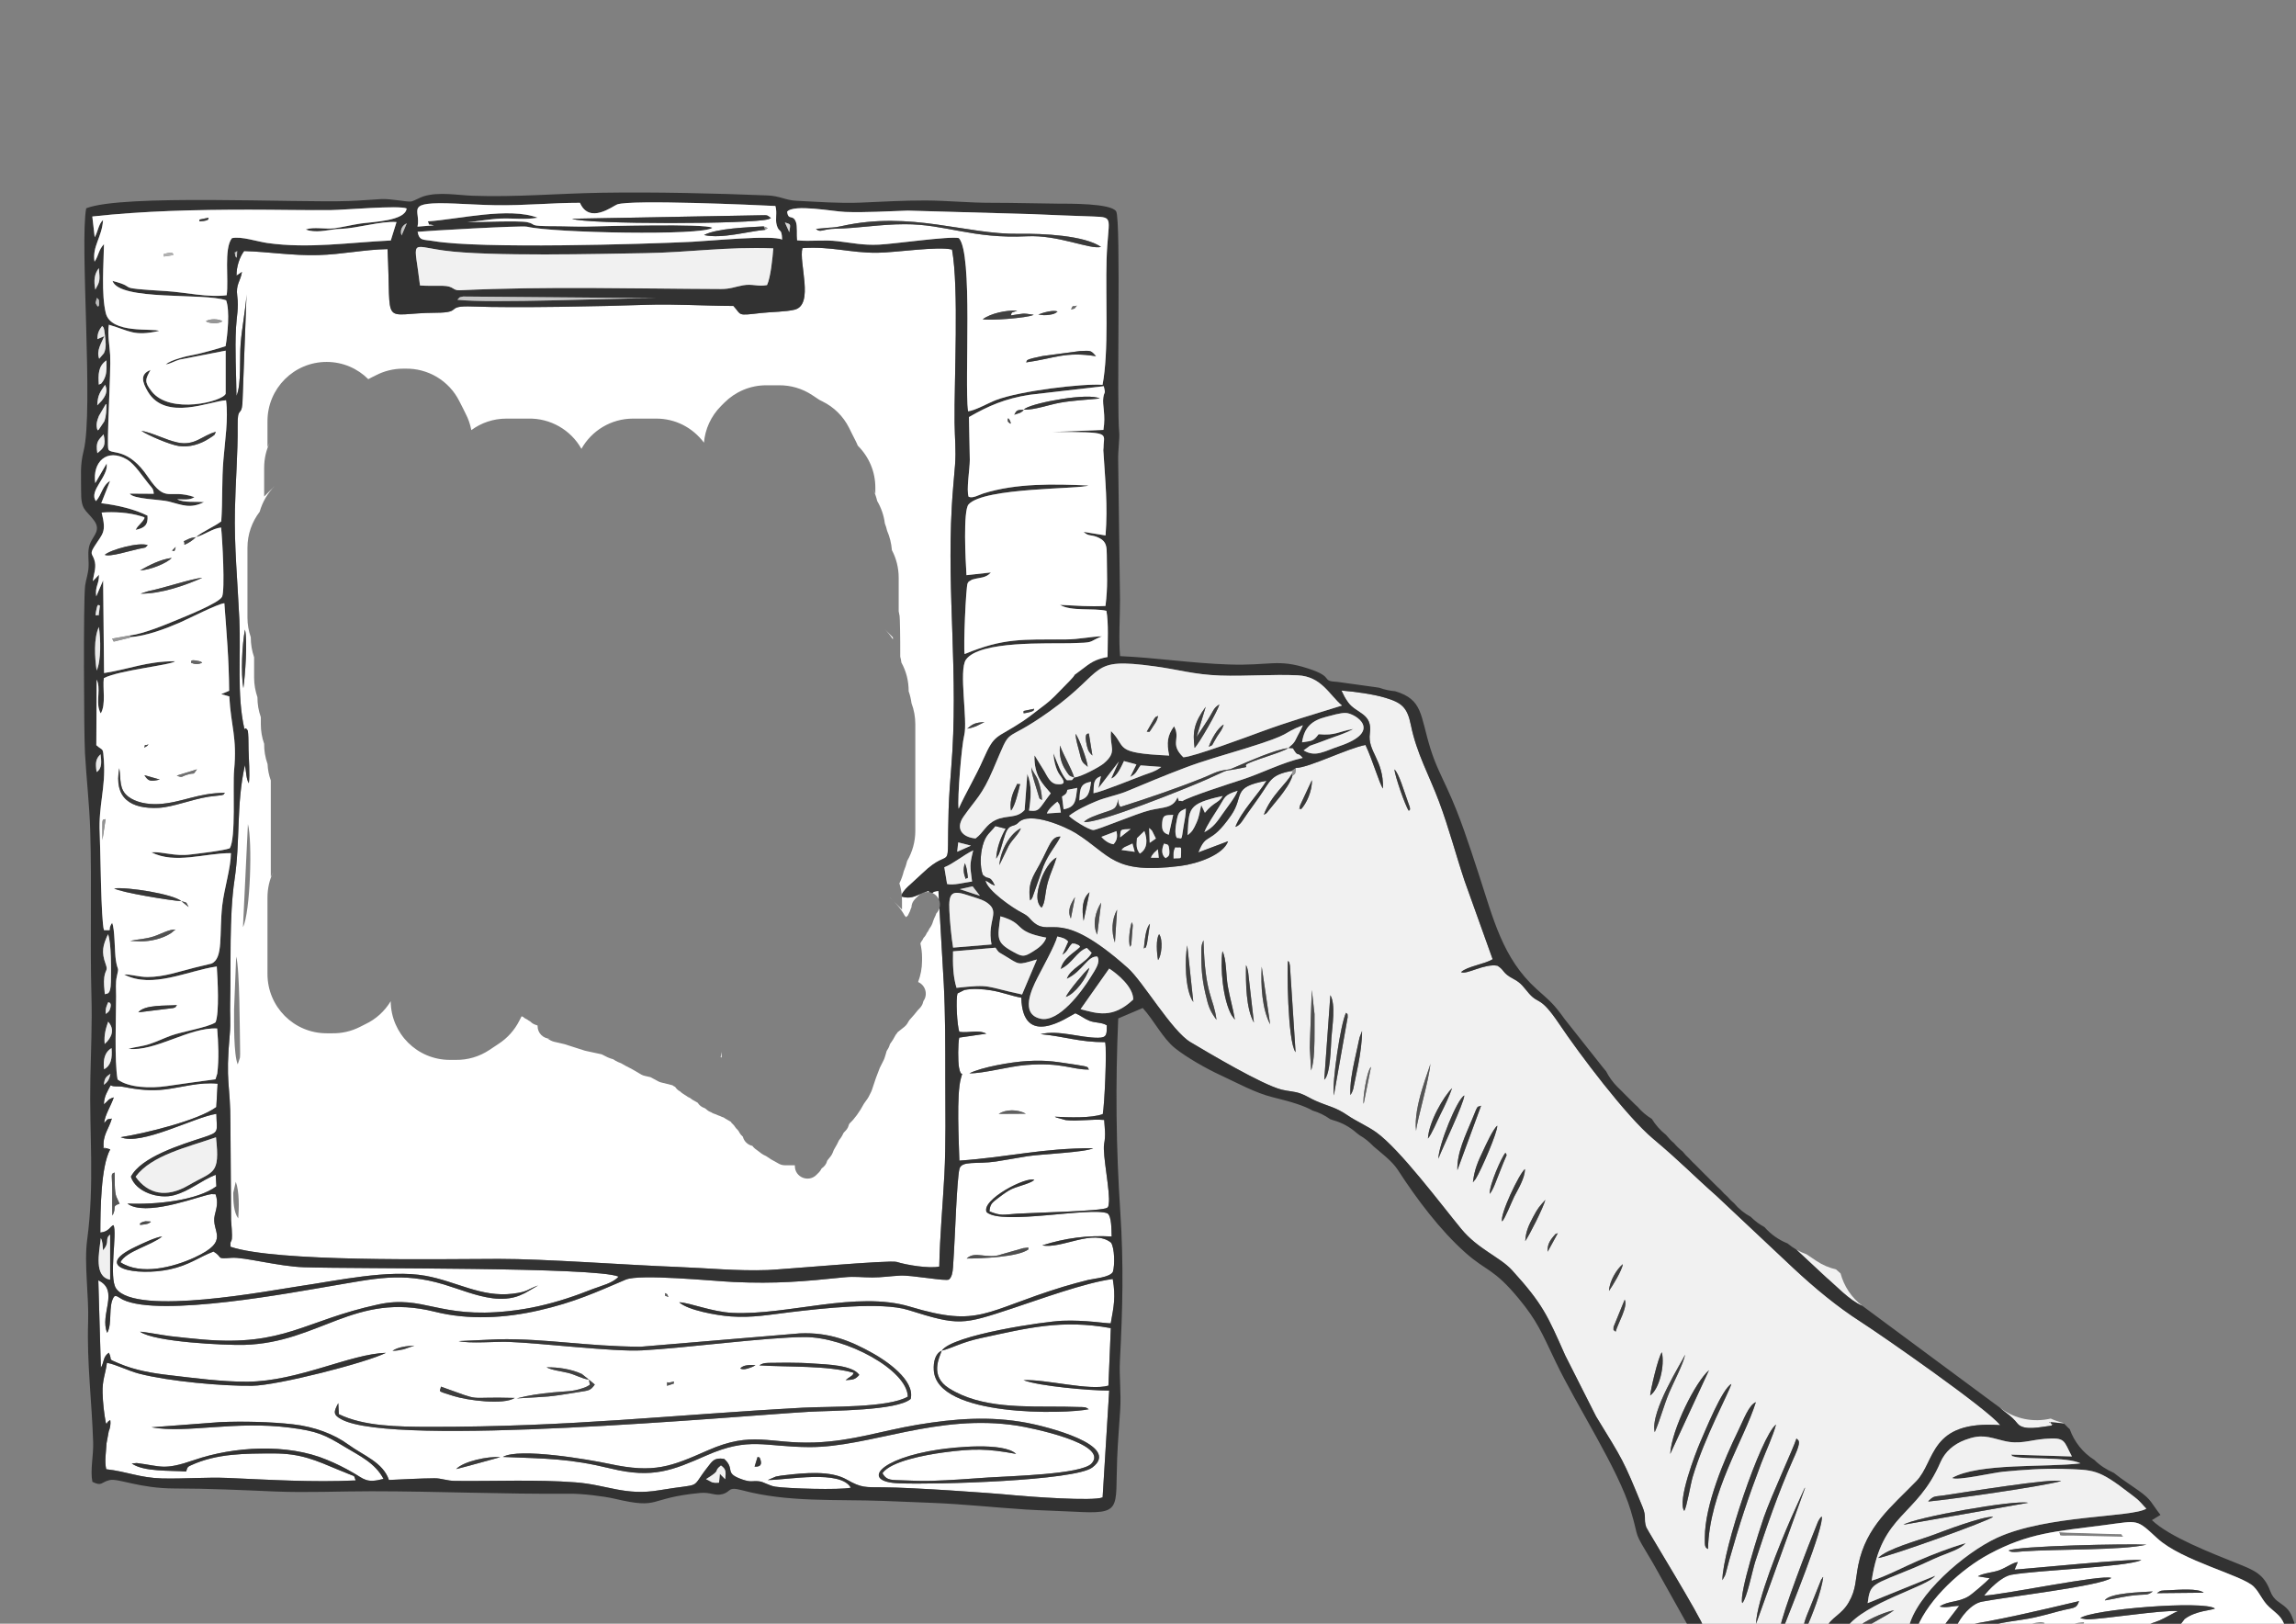 <?xml version="1.0" encoding="UTF-8"?>
<!DOCTYPE svg PUBLIC "-//W3C//DTD SVG 1.1//EN" "http://www.w3.org/Graphics/SVG/1.1/DTD/svg11.dtd">
<!-- Creator: CorelDRAW X7 -->
<svg xmlns="http://www.w3.org/2000/svg" xml:space="preserve" width="297mm" height="210mm" version="1.1" style="shape-rendering:geometricPrecision; text-rendering:geometricPrecision; image-rendering:optimizeQuality; fill-rule:evenodd; clip-rule:evenodd"
viewBox="0 0 29700 21000"
 xmlns:xlink="http://www.w3.org/1999/xlink">
 <rect x="0" y="0" width="29700" height="21000" fill="#808080" stroke="none"/>
 <defs>
  <style type="text/css">
   <![CDATA[
    .fil2 {fill:#323232}
    .fil7 {fill:#343434}
    .fil5 {fill:#353535}
    .fil4 {fill:#363636}
    .fil3 {fill:#383838}
    .fil13 {fill:#393939}
    .fil12 {fill:#3A3A3A}
    .fil6 {fill:#3B3B3B}
    .fil16 {fill:#3C3C3C}
    .fil8 {fill:#3D3D3D}
    .fil19 {fill:#3F3F3F}
    .fil14 {fill:#404040}
    .fil25 {fill:#414141}
    .fil11 {fill:#424242}
    .fil18 {fill:#434343}
    .fil22 {fill:#444444}
    .fil15 {fill:#454545}
    .fil27 {fill:#484848}
    .fil45 {fill:#4B4B4B}
    .fil32 {fill:#4C4C4C}
    .fil26 {fill:#4D4D4D}
    .fil17 {fill:#4F4F4F}
    .fil24 {fill:#515151}
    .fil23 {fill:#545454}
    .fil20 {fill:#555555}
    .fil44 {fill:#5B5B5B}
    .fil30 {fill:#606060}
    .fil31 {fill:#626262}
    .fil37 {fill:#666666}
    .fil42 {fill:dimgray}
    .fil35 {fill:#717171}
    .fil36 {fill:#929292}
    .fil34 {fill:#969696}
    .fil33 {fill:#979797}
    .fil46 {fill:#9A9A9A}
    .fil39 {fill:#B1B1B1}
    .fil41 {fill:#BDBDBD}
    .fil43 {fill:#C4C4C4}
    .fil10 {fill:#C6C6C6}
    .fil40 {fill:#D7D7D7}
    .fil28 {fill:#E2E2E2}
    .fil38 {fill:#E5E5E5}
    .fil29 {fill:#E8E8E8}
    .fil21 {fill:#EAEAEA}
    .fil9 {fill:#F0F0F0}
    .fil1 {fill:#F1F1F1}
    .fil0 {fill:white}
   ]]>
  </style>
 </defs>
 <g id="Слой_x0020_1">
  <g id="_630669328">
   <path class="fil0" d="M3017 15428l33 -144c47,127 42,335 32,473 -60,-75 -65,-227 -65,-329zm9094 -3613c20,-21 34,-45 41,-70l56 975c21,405 20,816 20,1228 0,404 9,846 -12,1246 -21,399 -58,777 -66,1187 -132,29 -434,-22 -550,-60 -89,-28 -1477,98 -1669,105 -402,14 -771,-25 -1168,-40 -664,-25 -1718,-105 -2312,-104 -814,2 -2879,42 -3469,-157 -9,-144 41,40 7,-343l-8 -1230c0,-564 -68,-524 -8,-1186 12,-134 0,-262 4,-397 12,-494 -14,-1114 56,-1586 78,-518 20,-965 135,-1487 18,80 15,179 51,234 15,-121 -1,-305 -4,-433 -2,-62 0,-145 -5,-205 -3,-31 0,-41 -17,-60 -32,-37 -19,25 -25,-6 -1,-3 -5,2 -7,1 -100,-444 -43,-946 -65,-1418 -21,-462 -68,-952 -57,-1416 7,-353 39,-745 35,-1084 -3,-264 46,-112 62,-291l53 -1411c-11,193 -59,423 -76,637 -15,176 11,535 -54,675 -3,-294 -22,-588 -6,-882 8,-153 37,-253 16,-408 -21,-154 42,-189 61,-312l-70 48c-3,-117 42,-244 98,-318 327,10 618,61 960,52 306,-8 593,-72 895,-77 53,1048 -99,826 626,823 364,-1 101,-95 478,-81 534,21 1691,-2 2251,-22 366,-12 747,14 1119,15 111,122 38,128 360,91 123,-14 323,-15 433,-43 255,-66 49,-610 100,-796 380,-25 615,63 967,60 227,-1 788,-87 968,-41 91,510 27,1668 33,2239 2,199 21,353 6,547 -14,179 -33,364 -42,539 -65,1146 90,2182 -7,3374 -14,176 -28,360 -34,541 -28,918 68,433 -343,831l-152 140c-37,31 -89,81 -112,131 -5,-50 -15,-98 -30,-145 25,-51 44,-104 57,-158 19,-44 33,-88 44,-133 68,-117 105,-250 105,-388l0 -1379c0,-95 -17,-187 -49,-271 -7,-53 -19,-105 -37,-155 0,-132 -30,-256 -94,-372 -3,-26 -8,-51 -15,-76 1,-244 -4,-501 -8,-525 -6,-34 -9,-51 -12,-61l0 -435c0,-129 -32,-251 -88,-357 -7,-89 -28,-173 -62,-251 -7,-32 -17,-64 -29,-94 -13,-105 -48,-203 -99,-290 -13,-54 -31,-107 -55,-156l31 62 0 -78c0,-207 -81,-398 -227,-544 -20,-49 -46,-96 -69,-142l-43 -87c-77,-154 -199,-271 -343,-342l-43 -22 -89 -59c-133,-89 -283,-130 -432,-129l-165 0c-211,0 -403,86 -541,224l-43 43c-133,133 -207,302 -222,475 -148,-197 -372,-312 -620,-311l-297 0c-287,0 -537,158 -668,391 -139,-248 -405,-397 -685,-391l-285 0c-170,0 -327,55 -454,149 -15,-76 -38,-144 -74,-213l-36 -73 -44 -86c-136,-273 -413,-429 -699,-423l-28 0c-128,0 -248,31 -354,86 -32,16 -66,32 -98,50 -138,-138 -329,-223 -539,-223 -423,0 -765,343 -765,766l0 336 31 -62c-48,100 -74,211 -74,329l0 372 138 -138c-92,92 -160,207 -196,335 -99,129 -158,290 -158,465l0 905c0,86 15,172 43,253 0,89 14,174 43,259l0 263c0,89 16,174 43,254 0,89 14,174 44,258l0 91c0,87 14,172 43,253 -1,87 13,176 44,262 3,71 17,143 42,212l0 1247 31 -62c-48,99 -74,211 -74,328l0 991c0,423 342,766 765,766l74 0c119,2 240,-24 354,-81l73 -37c137,-64 251,-169 328,-297 3,420 344,759 765,759l79 0c149,2 299,-40 432,-128l120 -80c111,-72 205,-174 269,-301l28 -55 20 8 -2 -2c17,17 33,26 55,36 12,9 25,18 39,25 30,31 56,40 95,52l0 8c0,90 73,163 163,163l-33 0c27,16 52,32 82,39l134 31 263 84c5,2 10,3 16,4l204 44 80 40c20,10 47,17 69,24 19,12 41,27 61,35l42 17c17,10 36,22 54,31l80 41c43,25 84,49 127,74 14,8 30,14 46,17l74 17 98 53c13,7 26,12 39,15 48,12 96,25 145,36 12,9 22,15 35,21 19,26 35,44 65,59 18,19 38,30 60,45 5,4 11,7 17,10 17,14 31,22 50,29 9,8 18,14 28,21 24,14 47,28 72,41 20,33 51,57 88,69 6,4 12,8 18,11 20,20 41,34 68,43 21,15 40,20 63,28 19,10 34,15 54,22 16,8 29,14 45,18 7,5 14,10 21,14 37,23 104,57 74,47l-4 -2 37 37c13,13 20,30 33,44l18 18c20,19 27,49 47,68l22 22c15,60 63,106 123,119 10,13 20,25 34,36l43 32c21,16 45,36 68,48l34 17 56 37c4,3 7,5 11,7l97 54c24,13 52,20 79,20l128 0 0 10c0,146 177,216 278,115 24,-24 48,-44 63,-75l5 -9c36,-25 61,-56 72,-99l0 0 0 -1 1 -2 43 -54c20,-24 30,-55 42,-84 13,-24 29,-49 42,-74l25 -51c14,-18 29,-36 39,-56l21 -41c33,-34 54,-52 67,-101l2 -8 15 -19c13,-13 27,-26 38,-39l43 -54c3,-4 6,-8 9,-12l43 -64c2,-3 4,-7 6,-10l39 -68 49 -69c5,-7 9,-14 13,-22l32 -64c4,-7 7,-14 9,-22l53 -158 49 -128 51 -102c3,-6 6,-14 9,-21 10,-33 21,-63 29,-96 13,-21 27,-42 35,-65l7 -22 1 -2 38 -56c13,-21 26,-45 38,-67 9,-9 16,-19 23,-31 30,-23 59,-46 88,-70 29,-23 44,-53 63,-85l66 -75c14,-16 28,-35 42,-52 33,-34 59,-57 70,-106 2,-6 4,-11 6,-17 60,-85 24,-204 -70,-244 32,-85 51,-178 51,-275l0 -43c0,-62 -8,-121 -21,-179 2,-9 5,-14 9,-22 14,-16 23,-34 32,-53 18,-17 32,-39 41,-62 16,-18 24,-37 35,-58 19,-22 40,-64 46,-92 7,-16 11,-32 19,-48 9,-18 18,-35 23,-54zm35 -180c-8,-18 -20,-36 -35,-51 -15,-15 -32,-27 -50,-34 14,-17 32,-23 78,-27l7 112zm-127 -97c-21,-3 -43,-2 -64,3 18,-7 38,-13 59,-19l5 16zm-104 20c-12,7 -24,15 -34,26 -47,46 -88,78 -91,151 -9,18 -14,34 -20,52 -9,18 -17,35 -26,53l-23 22 -18 -19c-50,-92 -117,-165 -193,-236l1 0 157 157 0 -113c0,-19 -1,-37 -2,-54 109,30 165,-3 249,-39zm-365 -3288c-30,-48 -66,-93 -106,-133l106 106 0 27zm-2228 5404l12 -69 0 72 -12 -3zm-6294 -622l27 -680c46,149 46,960 51,1222 0,25 1,61 -2,85l-29 87c-53,-126 -47,-547 -47,-714zm115 -1061l64 -1333c60,226 31,1145 -64,1333zm5 -3090c-34,-199 -17,-560 21,-758 35,148 2,594 -21,758z"/>
   <path class="fil1" d="M23237 16162c42,24 86,44 131,60l6 4 122 82c80,53 166,89 254,110l59 52c43,161 138,310 281,419 -166,-70 -351,-271 -462,-363l-391 -364zm2631 2043l13 10c193,142 430,183 646,132 48,22 98,40 150,52l16 7 6 6c-64,-9 -125,-15 -182,-19 -15,35 -7,-32 16,17 27,56 31,-38 5,28 -137,16 -361,73 -441,-27 -85,-108 -161,-140 -229,-206z"/>
   <path class="fil1" d="M22715 21003c10,-307 311,-1041 451,-1362l175 -389c3,-4 7,-9 10,-13l-636 1764zm-178 -269c-46,-112 229,-967 279,-1110 105,-298 381,-887 422,-1019 23,26 57,20 7,154 -18,47 -35,81 -57,132 -189,428 -339,861 -484,1309 -37,117 -107,474 -167,534zm-257 -297c1,-389 499,-1864 694,-2013 -37,144 -134,350 -191,500 -171,451 -283,789 -414,1253 -13,46 -24,88 -35,132 -5,20 -12,47 -19,65l-35 63zm-227 -550c0,-421 250,-1011 433,-1386 70,-143 137,-331 227,-366 -154,492 -602,1157 -619,1899 -45,-21 -41,-49 -41,-147zm-266 -346c-95,-124 147,-752 205,-886 66,-149 283,-690 404,-756 -37,127 -343,679 -500,1202 -28,93 -75,386 -109,440zm-182 -736c19,-321 329,-936 502,-1084l-502 1084zm-259 -757c4,-67 101,-491 151,-559 40,174 -33,476 -151,559zm59 475c-65,-265 358,-919 393,-1003 -21,115 -149,357 -204,486 -73,173 -119,359 -189,517zm-506 -1299c-31,-37 -28,4 -27,-62l144 -353c49,84 -93,317 -117,415zm-86 -528c7,-134 105,-286 179,-346 -8,77 -134,283 -179,346zm-793 -507c-6,-80 22,-137 76,-200 49,-56 11,-16 56,-41l-132 241zm-290 -138c6,-125 49,-211 100,-308 64,-121 81,-137 160,-225 -25,99 -205,456 -260,533zm-299 -254c-35,-80 222,-622 295,-677 0,118 -89,259 -139,357 -34,69 -118,284 -156,320zm-161 -356c-5,-118 156,-481 204,-532 23,45 22,6 -29,135 -18,48 -35,89 -53,134 -28,68 -78,217 -122,263zm-217 -150c20,-168 66,-270 130,-404 38,-81 130,-284 185,-328 6,79 -206,572 -281,691l-34 41zm-201 -157c-7,-228 107,-453 191,-658 85,-210 59,-147 116,-176l-307 834zm-246 -148c2,-175 243,-774 336,-818 -8,109 -281,673 -336,818zm-135 -261c13,-220 203,-543 313,-652 -35,100 -96,232 -147,331 -48,95 -116,265 -166,321zm-831 -450c-18,-31 36,-421 95,-477l-95 477zm678 351c-40,-318 183,-818 185,-873 -16,216 -172,725 -185,873zm-1349 -1822l35 311 0 229c0,140 0,385 -44,501l-17 -293 2 -83 24 -665zm499 1359c-7,-145 23,-302 52,-439 14,-67 29,-133 45,-205 7,-33 14,-70 23,-104l31 -81c0,144 -24,300 -50,438l-64 312c-4,12 -11,33 -18,48l-19 31zm-259 -1292c71,122 25,397 13,557 -7,95 -11,473 -92,536l79 -1093zm45 1297c-25,-176 87,-925 157,-1069 23,26 20,-5 22,56l-179 1013zm-824 -920c-103,-196 -123,-497 -109,-746l109 746zm-210 -22c-103,-185 -106,-506 -102,-744 29,58 28,101 37,175l65 569zm-784 -267c-112,-154 -110,-572 -78,-732l78 732zm497 174c-115,-199 -151,-627 -120,-831 53,101 45,316 69,451 25,146 68,289 92,435l-41 -55zm-394 -831c0,-69 8,-97 29,-141 20,726 131,730 168,1029 -81,-113 -102,-157 -144,-342 -49,-215 -52,-336 -53,-546zm1122 126c12,16 14,-4 25,61l73 1120c-106,-140 -111,-1139 -98,-1181zm-1681 -11c-16,-86 -31,-272 14,-335 54,75 31,281 -14,335zm-361 -171c-32,-74 3,-277 21,-317 5,11 9,5 13,42l-19 243c-1,5 -6,19 -7,17 -1,-3 -5,10 -8,15zm177 23c11,-87 19,-259 79,-321l-38 257c-35,107 2,15 -41,64zm-374 -79c-49,-142 -41,-299 28,-425l-28 425zm-229 -102c-67,-134 -20,-303 51,-414l-51 414zm-341 -208c-49,-106 -2,-189 54,-278l-54 278zm165 30c-24,-146 -20,-286 76,-370l-76 370zm-544 -171c-98,-87 -39,-274 -2,-377 34,-93 112,-230 196,-271 -33,111 -79,199 -111,313 -43,149 -31,270 -83,335zm-148 -94c-33,-219 36,-306 126,-470 125,-230 146,-360 267,-355 -59,119 -150,212 -220,381l-142 403c-23,45 -9,16 -31,41zm-398 -456c17,-205 145,-412 279,-477 -32,82 -107,138 -158,227l-121 250zm3901 -721c-22,-37 -31,49 -11,-51l153 -327c5,140 -71,305 -142,378zm1408 -31c8,51 2,26 -12,50 -45,-59 -179,-449 -187,-536 57,45 127,289 171,408 3,6 28,76 28,78zm-1472 -505c-10,65 2,71 -45,99 -25,91 -110,206 -161,271l-150 184c-37,46 -15,24 -60,52 90,-251 306,-412 360,-529 34,-64 21,-20 0,-38 -279,50 -278,137 -410,322 -54,77 -94,134 -156,219 -62,85 -95,163 -162,182 83,-210 289,-411 403,-596 -458,82 -283,194 -458,447 -280,403 -316,203 -424,480l385 -145c-60,172 -385,290 -620,320 -876,110 -891,-137 -1350,-425 -123,-77 -595,-291 -744,-135 -65,67 -116,4 -169,150 -21,58 -32,104 -49,159 -7,23 -17,59 -26,79 -17,43 4,-2 -23,47l-19 30c9,-147 62,-280 123,-387l-134 -34c-67,87 -124,108 -163,252 -33,119 -36,272 0,377 76,79 87,-9 158,142 -68,-25 -65,-41 -123,-67 24,130 350,355 472,417 104,53 94,79 161,132 225,178 324,-206 1209,583 195,173 568,815 811,959 233,138 924,550 1179,614 83,21 162,21 241,49 83,30 120,61 198,95 175,77 254,79 415,189 110,75 256,138 367,217 310,221 849,945 1103,1252 215,261 500,363 655,532 402,442 459,586 689,1103l399 789c352,576 345,546 601,1171 55,133 11,152 48,262 11,33 710,1170 747,1302l985 0c26,-185 367,-1076 484,-1359 9,-21 11,-26 22,-43 18,-29 12,-20 32,-39 35,130 -417,1235 -496,1441l256 0c17,-110 81,-236 120,-342l115 -287c2,-4 10,-5 11,-14 2,-9 9,-10 13,-15 -23,195 -145,496 -215,658l255 0c57,-134 196,-165 291,-331 97,-168 84,-287 123,-482 101,-501 432,-755 750,-1083 253,-260 165,-792 1086,-726 -159,-207 -1533,-1162 -1799,-1333 -314,-201 -602,-442 -871,-692l-999 -939c-319,-282 -450,-428 -822,-741 -347,-291 -954,-1097 -1218,-1490 -245,-363 -257,-242 -385,-386 -72,-82 -98,-136 -204,-191 -147,-77 -109,-110 -206,-170 -170,-31 -401,121 -471,83 79,-75 304,-102 409,-167l-363 -1013c-115,-345 -204,-688 -330,-1024 -125,-336 -291,-626 -364,-989 -47,-231 -116,-291 -333,-356 -160,-48 -398,-79 -566,-93 29,59 44,95 88,155 104,144 317,137 280,399 -33,236 177,334 170,713 -47,-59 -134,-368 -227,-563 -226,41 -733,296 -899,297z"/>
   <path class="fil0" d="M9761 18968l39 -126c24,18 20,-13 36,35 38,108 -68,90 -75,91zm-3860 32c95,-101 413,-168 570,-154 -5,2 -534,148 -570,154zm604 -157c211,-122 1114,34 1378,90 583,125 796,35 1273,-175 581,-256 789,-82 1380,-102 494,-18 865,-151 1331,-229 487,-80 933,-116 1422,-24 215,40 1230,286 840,577 -228,171 -2019,224 -2505,204 -488,-19 -261,-321 523,-437 182,-27 834,-99 997,57 -377,-70 -556,-70 -940,-19 -235,32 -680,113 -789,268 57,105 132,85 273,93 124,6 244,9 368,6 237,-7 487,-26 729,-43 269,-19 1203,-38 1335,-181 238,-260 -813,-466 -952,-488 -1043,-164 -1915,278 -2696,276 -587,-2 -773,-138 -1334,108 -437,192 -694,301 -1233,170 -549,-133 -825,-127 -1400,-151zm-801 -909c577,206 281,126 954,146 -140,93 -608,33 -792,-25 -231,-72 -171,-51 -162,-121zm2924 -11c6,-80 -20,-26 58,-48 67,-19 10,1 34,18l-92 30zm-1010 -80l76 64c-59,84 -84,76 -208,97 -425,70 -368,56 -802,82 167,-43 287,-59 475,-78 149,-15 247,-7 381,-55 16,-5 30,-10 45,-17 26,-12 29,-17 45,-27l-12 -66zm0 0c-82,-8 -174,-63 -266,-86 -102,-25 -208,-34 -282,-73 149,-3 323,24 456,86l92 73zm2155 -188c-5,3 -12,8 -16,10 -3,2 -10,7 -15,9 -19,9 -15,7 -32,13 -56,21 -97,31 -135,12 39,-47 121,-47 198,-44zm49 4c55,-36 94,-32 171,-33 62,-1 126,-2 188,-2 118,0 237,3 355,12 151,11 493,18 579,146 -56,65 -85,61 -177,68l30 -23c1,-1 24,-16 29,-20 40,-33 21,-3 46,-52 -349,-97 -837,-72 -1221,-96zm2360 -190c-31,89 -159,328 95,487 417,262 970,233 1487,237 56,1 112,2 168,4 113,3 101,-3 152,29 -286,63 -1972,108 -2005,-507 -6,-105 19,-215 103,-250zm-7105 2c68,-49 183,-63 284,-68l-138 48c-56,12 -85,18 -146,20zm5270 -226c381,-16 656,96 946,259 161,90 547,345 487,589 -177,154 -1019,149 -1328,167 -914,53 -5361,462 -6035,97 -112,-60 -101,-98 -41,-210l7 143c322,157 758,163 1172,164 1836,2 3111,-154 4834,-248 343,-18 1100,5 1354,-143 -7,-343 -796,-771 -1333,-770 -493,1 -1540,142 -2105,172 -372,20 -1286,-93 -1729,-110 -165,-6 -497,25 -643,-10l518 -24c636,-9 1108,91 1834,97l2062 -173zm-1700 -470c-70,-32 -32,5 -47,-51 44,22 18,-2 47,51zm3858 -498c108,-106 266,15 450,-54l281 -80c111,-17 49,2 69,14 -128,101 -609,120 -800,120zm-10621 -482l57 3c2,-4 7,3 11,5 -28,17 -24,23 -79,32 -98,17 -51,-4 -63,-11 27,-17 29,-21 74,-29zm-431 -74c-3,-105 -1,-210 -1,-314 0,-215 -27,-224 31,-242 3,83 -5,241 22,312l42 91c-111,34 -31,52 -94,153zm11465 -1315c98,-61 244,-60 352,-2l-352 2zm-378 -524c157,-80 540,-147 746,-159 275,-16 389,13 635,48 195,29 138,34 166,62 -224,3 -351,-96 -812,-59 -223,17 -553,111 -735,108zm-358 3587c137,-205 1339,-379 1561,-387 292,-12 568,36 625,33 40,-222 66,-340 26,-573 -351,45 -953,266 -1302,381 -643,212 -686,227 -1343,20 -349,-110 -1138,-18 -1525,28 -262,31 -495,76 -772,55 -182,-13 -557,-81 -666,-183 138,5 424,125 690,137 714,34 1603,-289 2296,-80 907,273 956,57 1979,-257 115,-35 212,-60 326,-89 72,-18 282,-32 319,-105 26,-85 23,-306 -24,-377 -230,-185 -636,85 -890,35 299,-95 584,-132 898,-115 -4,-79 2,-260 -54,-299 -217,-88 -1368,159 -1563,-15 -79,-159 519,-469 617,-417 -74,59 -237,80 -332,138 -45,27 -109,74 -146,103 -64,51 -95,67 -103,165 157,63 171,42 362,30 198,-13 1091,-31 1161,-76 23,-33 10,3 20,-51 25,-137 -83,-640 -60,-771 23,-127 9,-189 1,-314 -165,-14 -330,20 -496,2l-124 -34c-5,-2 -12,-6 -18,-10 180,10 476,20 620,-34 22,-110 55,-820 31,-930 -333,1 -531,-76 -835,-104 234,-57 507,48 743,47 119,0 112,-49 113,-161 -63,-40 -151,-30 -223,-58 -78,-32 -107,-65 -184,-98 -101,50 -681,463 -699,-201 -135,-25 -249,-72 -390,-95 -109,-18 -236,-27 -346,-5l-88 44c-26,62 -7,424 23,497 123,18 245,-31 349,24l-351 51c-17,77 -17,305 -3,385 29,157 60,16 25,140 -60,209 -26,828 -20,1066 649,-46 1058,-161 1731,-161 -94,54 -674,76 -851,104 -134,21 -270,48 -411,69 -243,36 -441,-15 -468,95 -34,139 -58,883 -71,1073 -5,65 -8,131 -12,196 -5,75 -17,131 -52,161 -37,28 -482,-59 -635,-50 -116,6 -234,24 -356,24 -133,0 -227,-16 -365,-2 -530,55 -885,85 -1426,61 -281,-13 -1216,-108 -1400,-31 -385,164 -666,294 -1123,398 -435,100 -905,128 -1348,17 -1038,-260 -1490,402 -2465,429 -246,6 -1159,-36 -1346,-170 40,-2 304,47 389,57 140,15 279,32 416,43 1069,92 1308,-243 2276,-453 586,-127 779,185 1687,86 271,-29 512,-86 756,-165 121,-39 220,-77 336,-122 96,-37 262,-76 329,-159 -295,-126 -3366,-98 -4072,-121 -327,-11 -774,-134 -933,-122 -214,17 -103,-2 -234,-81 -193,73 -312,176 -570,231 -420,89 -1019,-18 -440,-292 82,-39 258,-125 346,-134 -145,118 -469,190 -540,333 265,174 686,64 958,-61 479,-221 209,-330 262,-548 23,-94 47,-166 11,-268 -4,-1 -11,-7 -13,-2l-41 -2c-143,18 -761,270 -1040,150 -31,-14 -29,-16 -46,-28 370,17 904,-40 1150,-223l-9 -149c-192,75 -332,208 -538,264 -195,54 -494,-38 -559,-239 133,-256 647,-414 936,-508 217,-71 174,-70 170,-305 -285,42 -971,416 -1238,302 309,-48 1003,-216 1237,-390l17 -302c-232,-24 -467,48 -679,74 -184,22 -350,4 -528,-31 -87,-18 -122,4 -177,-22 -37,72 -85,141 -87,245 60,-46 46,-64 128,-89 -35,106 -115,227 -125,331 56,-51 15,-44 100,-57 -38,133 -122,215 -106,377 110,44 -97,-24 37,7l48 14c-122,223 -127,780 -128,1076 112,-10 126,-81 170,-96 52,98 -65,681 35,821 259,361 2006,21 2380,-33 474,-69 1145,-218 1620,-133 397,71 724,282 1129,232 202,-25 185,-55 330,-107l-172 99c-27,11 -51,24 -73,33 -102,41 -228,49 -344,34 -214,-27 -426,-117 -629,-178 -548,-166 -907,-73 -1447,17 -485,81 -2223,413 -2708,179 -44,-21 -90,-68 -115,-37 -78,117 -17,346 -87,466 -103,-237 162,-546 -115,-679l33 1130c47,-80 23,-137 103,-194 54,109 -30,71 129,138 207,89 430,127 658,153 319,37 678,86 1005,84 657,-4 1333,-361 1792,-373 -249,126 -1400,422 -1731,426 -384,5 -1073,-57 -1462,-157 -142,-37 -302,-121 -416,-140 -18,142 -61,224 -56,386 3,123 19,274 43,395 34,14 -14,0 56,-41 10,60 -6,115 -19,144l-29 157c-5,108 -28,232 -4,335 274,31 431,111 721,119 286,7 571,-18 855,-6 547,24 1102,58 1651,32 -34,-79 6,-41 -97,-86 -45,-20 -78,-31 -118,-48 -307,-128 -494,-216 -853,-215 -361,1 -729,-1 -1062,153 -22,10 -32,14 -45,30l-16 41c-1,1 0,7 -2,10 -208,-16 -546,6 -704,-104l65 -6c318,40 345,98 740,-38 516,-178 1208,-218 1719,-4 125,51 232,106 335,165 147,83 173,142 398,82 -109,-207 -311,-299 -503,-415 -258,-156 -350,-202 -710,-248 -717,-91 -1330,78 -1789,-4l886 -67c292,-13 663,-4 943,28 279,31 534,127 719,263 196,143 447,228 524,457 184,-8 414,-21 589,-22 90,-1 157,33 267,34 509,6 1054,-20 1558,19 404,30 640,177 1082,102 591,-99 387,4 631,-305 53,-67 81,-123 210,-100 149,135 -11,180 232,265 126,43 123,13 224,25 55,7 124,56 206,69 155,24 830,45 976,13 -135,-236 -815,-100 -1075,-99l105 -45c38,-9 86,-15 126,-19 246,-29 584,-61 791,58 191,109 233,98 478,100 360,2 1358,70 1695,103 179,17 1018,80 1137,27l85 -1381c-253,0 -905,-57 -1109,-135 292,-14 852,141 1099,71l31 -744c-639,-115 -1069,-3 -1685,130 -242,52 -365,127 -502,162z"/>
   <path class="fil2" d="M9133 19130c216,-133 82,-89 193,-176 64,45 66,77 55,177l-69 -69 -11 114c-39,1 -48,5 -90,-5l-78 -41zm8713 -10234c63,23 131,38 201,44 362,108 321,308 458,747 64,203 135,337 216,514 166,358 277,709 404,1095 191,582 310,1099 753,1497 177,159 217,186 363,389l497 628c9,12 23,28 38,46 38,74 87,142 145,200 22,21 43,43 65,64 7,7 14,15 21,22l130 129c14,15 29,28 44,41 54,64 117,117 186,159 50,81 112,150 183,206 32,40 67,77 105,109 33,39 70,75 110,106 25,32 53,62 83,89 27,30 57,60 86,87 14,15 28,29 43,43 7,7 14,15 21,22l0 0c72,72 144,144 216,215 14,14 29,28 44,41 27,32 56,61 87,87 26,31 55,60 86,86 61,73 135,132 216,176 54,54 114,98 177,132 84,96 187,167 299,212 36,30 75,57 114,80l391 364c111,92 296,293 462,363l9 6 1769 1310c68,66 144,98 229,206 80,100 304,43 441,27 26,-66 22,28 -5,-28 -23,-49 -31,18 -16,-17 57,4 118,10 182,19 5,5 11,11 17,16 18,20 37,38 57,56 58,162 168,304 319,398 72,72 158,126 251,167 5,4 10,8 16,12 87,71 217,154 307,219 171,122 154,152 281,313l-111 67c222,216 785,432 1085,553 233,94 361,137 446,366 47,125 126,141 204,213 75,70 89,152 130,262l-136 0c-49,-156 -111,-176 -213,-271 -92,-86 -117,-180 -198,-262 -149,-150 -927,-330 -1249,-626 -275,-253 -235,-229 -677,-171 -636,83 -981,99 -1498,376 -352,189 -773,568 -933,954l-108 0c94,-424 719,-969 1143,-1165 646,-298 1748,-261 1932,-377 -39,-38 -53,-61 -99,-105 -36,-34 -70,-57 -116,-93 -409,-316 -462,-303 -865,-316 -245,-8 -530,13 -770,36 -124,11 -603,122 -663,81 342,-197 1214,-134 1661,-189 -178,-88 -710,-48 -850,-85 -75,-21 -15,0 -47,-28l786 24c-109,-206 -78,-248 -346,-228 -204,16 -328,78 -540,25 -201,-50 -284,-90 -495,-11 -147,55 -260,153 -318,287 -310,717 -760,655 -891,1533 161,-44 432,-186 603,-259 202,-87 396,-161 613,-227 -57,76 -227,128 -334,172 -118,49 -230,106 -347,154 -532,221 -553,190 -587,451l876 -355c-91,141 -910,342 -1151,675l-260 0c57,-134 196,-165 291,-331 97,-168 84,-287 123,-482 101,-501 432,-755 750,-1083 253,-260 165,-792 1086,-726 -159,-207 -1533,-1162 -1799,-1333 -314,-201 -602,-442 -871,-692l-999 -939c-319,-282 -450,-428 -822,-741 -347,-291 -954,-1097 -1218,-1490 -245,-363 -257,-242 -385,-386 -72,-82 -98,-136 -204,-191 -147,-77 -109,-110 -206,-170 -170,-31 -401,121 -471,83 79,-75 304,-102 409,-167l-363 -1013c-115,-345 -204,-688 -330,-1024 -125,-336 -291,-626 -364,-989 -47,-231 -116,-291 -333,-356 -160,-48 -398,-79 -566,-93 29,59 44,95 88,155 104,144 317,137 280,399 -33,236 177,334 170,713 -47,-59 -134,-368 -227,-563 -226,41 -733,296 -899,297l-56 39c-279,50 -278,137 -410,322 -54,77 -94,134 -156,219 -62,85 -95,163 -162,182 83,-210 289,-411 403,-596 -458,82 -283,194 -458,447 -280,403 -316,203 -424,480l385 -145c-60,172 -385,290 -620,320 -876,110 -891,-137 -1350,-425 -123,-77 -595,-291 -744,-135 -65,67 -116,4 -169,150 -21,58 -32,104 -49,159 -7,23 -17,59 -26,79 -17,43 4,-2 -23,47l-19 30c9,-147 62,-280 123,-387l-134 -34c-67,87 -124,108 -163,252 -33,119 -36,272 0,377 76,79 87,-9 158,142 -68,-25 -65,-41 -123,-67 24,130 350,355 472,417 104,53 94,79 161,132 225,178 324,-206 1209,583 195,173 568,815 811,959 233,138 924,550 1179,614 83,21 162,21 241,49 83,30 120,61 198,95 175,77 254,79 415,189 110,75 256,138 367,217 310,221 849,945 1103,1252 215,261 500,363 655,532 402,442 459,586 689,1103l399 789c352,576 345,546 601,1171 55,133 11,152 48,262 11,33 710,1170 747,1302l-191 0 -464 -829c-283,-474 -167,-271 -292,-687 -163,-542 -696,-1349 -972,-1926 -181,-379 -239,-528 -476,-815 -328,-397 -416,-350 -694,-598 -327,-291 -632,-698 -871,-1068 -76,-117 -220,-222 -309,-300l1 2c-4,-4 -8,-8 -12,-12 -54,-55 -108,-100 -176,-139 -13,-11 -26,-21 -40,-31 -84,-74 -184,-130 -295,-161 -14,-6 -29,-11 -44,-15 -69,-50 -146,-87 -227,-111 -106,-61 -265,-112 -520,-174 -225,-56 -453,-183 -659,-278 -202,-93 -450,-235 -602,-356 -159,-128 -270,-357 -417,-519l-317 135c-37,846 -29,1663 27,2506 44,668 30,1255 -5,1917 -11,213 18,418 3,645 -13,207 -31,414 -39,626 -26,659 72,720 -562,685 -204,-11 -412,-15 -621,-28 -405,-26 -794,-69 -1212,-86 -209,-8 -423,-18 -625,-25 -617,-23 -1238,21 -1828,-137 -199,-53 -137,18 -261,50 -95,25 -153,-29 -285,-16 -698,66 -499,217 -1105,75 -146,-34 -428,-67 -584,-65 -859,7 -1704,-32 -2564,-32 -411,0 -836,20 -1249,3 -439,-19 -848,-38 -1293,-39 -461,0 -736,-136 -846,-108 -113,28 -96,84 -221,22 -30,-154 15,-338 10,-508 -16,-521 -83,-1034 -65,-1562 11,-334 -54,-754 -13,-1056 98,-734 27,-1369 42,-2091 7,-354 24,-708 14,-1062 -20,-718 6,-1433 -16,-2148 -11,-338 -49,-666 -68,-999 -14,-256 -22,-1975 2,-2163 10,-78 37,-144 44,-232 7,-91 -12,-173 5,-262 27,-145 175,-207 63,-355 -108,-142 -167,-124 -164,-384 1,-205 -15,-322 33,-513 129,-522 -52,-2694 33,-3136 470,-186 2705,-69 3398,-94 141,-5 280,-17 417,-25 123,-7 337,40 389,31 37,-7 112,-52 161,-67 199,-61 434,-14 638,-7 553,20 1106,-30 1666,-39 679,-11 1465,7 2147,35 162,7 231,63 374,69 268,13 555,35 821,24 278,-12 572,-29 847,-28 275,1 567,31 854,30 281,0 570,8 854,11 138,1 691,-7 757,100 65,107 3,2516 40,2869 6,58 -17,240 -14,344l24 1813c0,217 -19,521 1,726 470,21 923,92 1401,108 543,19 630,-78 1031,52 361,117 144,161 385,174l497 69c14,2 29,4 43,7zm-5694 2849c11,-36 9,-75 -6,-110l-7 -112c-46,4 -64,10 -78,27 -14,-6 -28,-10 -42,-12l-5 -16c-21,6 -41,12 -59,19 -14,4 -27,9 -40,17 -84,36 -140,69 -249,39 0,-9 -1,-18 -2,-27 23,-50 75,-100 112,-131l152 -140c411,-398 315,87 343,-831 6,-181 20,-365 34,-541 97,-1192 -58,-2228 7,-3374 9,-175 28,-360 42,-539 15,-194 -4,-348 -6,-547 -6,-571 58,-1729 -33,-2239 -180,-46 -741,40 -968,41 -352,3 -587,-85 -967,-60 -51,186 155,730 -100,796 -110,28 -310,29 -433,43 -322,37 -249,31 -360,-91 -372,-1 -753,-27 -1119,-15 -560,20 -1717,43 -2251,22 -377,-14 -114,80 -478,81 -725,3 -573,225 -626,-823 -302,5 -589,69 -895,77 -342,9 -633,-42 -960,-52 -56,74 -101,201 -98,318l70 -48c-19,123 -82,158 -61,312 21,155 -8,255 -16,408 -16,294 3,588 6,882 65,-140 39,-499 54,-675 17,-214 65,-444 76,-637l-53 1411c-16,179 -65,27 -62,291 4,339 -28,731 -35,1084 -11,464 36,954 57,1416 22,472 -35,974 65,1418 2,1 6,-4 7,-1 6,31 -7,-31 25,6 17,19 14,29 17,60 5,60 3,143 5,205 3,128 19,312 4,433 -36,-55 -33,-154 -51,-234 -115,522 -57,969 -135,1487 -70,472 -44,1092 -56,1586 -4,135 8,263 -4,397 -60,662 8,622 8,1186l8 1230c34,383 -16,199 -7,343 590,199 2655,159 3469,157 594,-1 1648,79 2312,104 397,15 766,54 1168,40 192,-7 1580,-133 1669,-105 116,38 418,89 550,60 8,-410 45,-788 66,-1187 21,-400 12,-842 12,-1246 0,-412 1,-823 -20,-1228l-56 -975zm-10819 4425c96,-114 15,-138 91,-203l0 584c-210,-41 -143,-341 -120,-538 26,48 21,87 29,157zm421 -951c207,-278 664,-379 1040,-510 54,495 -32,431 -358,622 -286,166 -522,113 -682,-112zm-410 -1189c7,-91 32,-106 85,-143 -14,72 -34,105 -85,143zm2 -201c-16,-131 14,-226 97,-274 11,133 -7,227 -97,274zm8 -327c-10,-117 14,-197 45,-288 89,98 49,206 -45,288zm10828 3967c137,-35 260,-110 502,-162 616,-133 1046,-245 1685,-130l-31 744c-247,70 -807,-85 -1099,-71 204,78 856,135 1109,135l-85 1381c-119,53 -958,-10 -1137,-27 -337,-33 -1335,-101 -1695,-103 -245,-2 -287,9 -478,-100 -207,-119 -545,-87 -791,-58 -40,4 -88,10 -126,19l-105 45c260,-1 940,-137 1075,99 -146,32 -821,11 -976,-13 -82,-13 -151,-62 -206,-69 -101,-12 -98,18 -224,-25 -243,-85 -83,-130 -232,-265 -129,-23 -157,33 -210,100 -244,309 -40,206 -631,305 -442,75 -678,-72 -1082,-102 -504,-39 -1049,-13 -1558,-19 -110,-1 -177,-35 -267,-34 -175,1 -405,14 -589,22 -77,-229 -328,-314 -524,-457 -185,-136 -440,-232 -719,-263 -280,-32 -651,-41 -943,-28l-886 67c459,82 1072,-87 1789,4 360,46 452,92 710,248 192,116 394,208 503,415 -225,60 -251,1 -398,-82 -103,-59 -210,-114 -335,-165 -511,-214 -1203,-174 -1719,4 -395,136 -422,78 -740,38l-65 6c158,110 496,88 704,104 2,-3 1,-9 2,-10l16 -41c13,-16 23,-20 45,-30 333,-154 701,-152 1062,-153 359,-1 546,87 853,215 40,17 73,28 118,48 103,45 63,7 97,86 -549,26 -1104,-8 -1651,-32 -284,-12 -569,13 -855,6 -290,-8 -447,-88 -721,-119 -24,-103 -1,-227 4,-335l29 -157c13,-29 29,-84 19,-144 -70,41 -22,55 -56,41 -24,-121 -40,-272 -43,-395 -5,-162 38,-244 56,-386 114,19 274,103 416,140 389,100 1078,162 1462,157 331,-4 1482,-300 1731,-426 -459,12 -1135,369 -1792,373 -327,2 -686,-47 -1005,-84 -228,-26 -451,-64 -658,-153 -159,-67 -75,-29 -129,-138 -80,57 -56,114 -103,194l-33 -1130c277,133 12,442 115,679 70,-120 9,-349 87,-466 25,-31 71,16 115,37 485,234 2223,-98 2708,-179 540,-90 899,-183 1447,-17 203,61 415,151 629,178 116,15 242,7 344,-34 22,-9 46,-22 73,-33l172 -99c-145,52 -128,82 -330,107 -405,50 -732,-161 -1129,-232 -475,-85 -1146,64 -1620,133 -374,54 -2121,394 -2380,33 -100,-140 17,-723 -35,-821 -44,15 -58,86 -170,96 1,-296 6,-853 128,-1076l-48 -14c-134,-31 73,37 -37,-7 -16,-162 68,-244 106,-377 -85,13 -44,6 -100,57 10,-104 90,-225 125,-331 -82,25 -68,43 -128,89 2,-104 50,-173 87,-245 55,26 90,4 177,22 178,35 344,53 528,31 212,-26 447,-98 679,-74l-17 302c-234,174 -928,342 -1237,390 267,114 953,-260 1238,-302 4,235 47,234 -170,305 -289,94 -803,252 -936,508 65,201 364,293 559,239 206,-56 346,-189 538,-264l9 149c-246,183 -780,240 -1150,223 17,12 15,14 46,28 279,120 897,-132 1040,-150l41 2c2,-5 9,1 13,2 36,102 12,174 -11,268 -53,218 217,327 -262,548 -272,125 -693,235 -958,61 71,-143 395,-215 540,-333 -88,9 -264,95 -346,134 -579,274 20,381 440,292 258,-55 377,-158 570,-231 131,79 20,98 234,81 159,-12 606,111 933,122 706,23 3777,-5 4072,121 -67,83 -233,122 -329,159 -116,45 -215,83 -336,122 -244,79 -485,136 -756,165 -908,99 -1101,-213 -1687,-86 -968,210 -1207,545 -2276,453 -137,-11 -276,-28 -416,-43 -85,-10 -349,-59 -389,-57 187,134 1100,176 1346,170 975,-27 1427,-689 2465,-429 443,111 913,83 1348,-17 457,-104 738,-234 1123,-398 184,-77 1119,18 1400,31 541,24 896,-6 1426,-61 138,-14 232,2 365,2 122,0 240,-18 356,-24 153,-9 598,78 635,50 35,-30 47,-86 52,-161 4,-65 7,-131 12,-196 13,-190 37,-934 71,-1073 27,-110 225,-59 468,-95 141,-21 277,-48 411,-69 177,-28 757,-50 851,-104 -673,0 -1082,115 -1731,161 -6,-238 -40,-857 20,-1066 35,-124 4,17 -25,-140 -14,-80 -14,-308 3,-385l351 -51c-104,-55 -226,-6 -349,-24 -30,-73 -49,-435 -23,-497l88 -44c110,-22 237,-13 346,5 141,23 255,70 390,95 18,664 598,251 699,201 77,33 106,66 184,98 72,28 160,18 223,58 -1,112 6,161 -113,161 -236,1 -509,-104 -743,-47 304,28 502,105 835,104 24,110 -9,820 -31,930 -144,54 -440,44 -620,34 6,4 13,8 18,10l124 34c166,18 331,-16 496,-2 8,125 22,187 -1,314 -23,131 85,634 60,771 -10,54 3,18 -20,51 -70,45 -963,63 -1161,76 -191,12 -205,33 -362,-30 8,-98 39,-114 103,-165 37,-29 101,-76 146,-103 95,-58 258,-79 332,-138 -98,-52 -696,258 -617,417 195,174 1346,-73 1563,15 56,39 50,220 54,299 -314,-17 -599,20 -898,115 254,50 660,-220 890,-35 47,71 50,292 24,377 -37,73 -247,87 -319,105 -114,29 -211,54 -326,89 -1023,314 -1072,530 -1979,257 -693,-209 -1582,114 -2296,80 -266,-12 -552,-132 -690,-137 109,102 484,170 666,183 277,21 510,-24 772,-55 387,-46 1176,-138 1525,-28 657,207 700,192 1343,-20 349,-115 951,-336 1302,-381 40,233 14,351 -26,573 -57,3 -333,-45 -625,-33 -222,8 -1424,182 -1561,387zm-10814 -4355c-6,-75 11,-101 31,-151 1,1 61,-5 20,98 -12,30 -40,44 -51,53zm12980 -587c101,65 312,235 311,400 -269,256 -474,178 -681,125l370 -525zm-1471 -270c52,73 26,46 107,96 217,130 167,132 429,56l-192 453c-495,-105 -386,-135 -848,-86 -47,-156 -48,-310 -45,-472l549 -47zm-11521 602c-6,-69 -17,-148 -7,-222 15,-102 50,-80 18,-167 -59,-162 -36,-243 30,-387 45,105 41,473 38,616 -4,181 -53,145 -79,160zm12839 -487c43,73 -23,163 -90,271 -105,169 -406,587 -647,532 -264,-61 -115,-379 -38,-529 61,-121 228,-419 257,-534 66,15 102,24 140,65l-76 172c72,-39 71,-90 128,-146 49,4 25,-3 66,14 38,16 13,4 37,28 -81,81 -221,144 -253,289 152,-69 208,-228 340,-274l62 63c-62,124 -284,204 -322,337 207,-96 268,-301 396,-288zm-661 -245c-28,83 -103,137 -178,183 -109,68 -133,65 -247,2 -228,-124 -206,-177 -168,-461 338,96 151,193 593,276zm-1205 129c-23,-140 -41,-331 -48,-475 -12,-244 33,-274 262,-195 59,20 151,45 198,72 223,132 20,230 85,557l-497 41zm252 -793l95 123 -261 -86 166 -37zm2621 -503c76,12 79,-30 76,71 -3,91 8,62 -97,72 1,-81 -7,-80 21,-143zm-125 139c-61,-48 -47,-126 -20,-188 47,15 60,-1 68,78 7,80 -6,83 -48,110zm-190 -6c18,-33 6,-22 42,-64l49 -45 11 110 -102 -1zm-2672 124c122,-49 244,-156 374,-219 -51,207 -39,197 -15,403 -101,12 -242,53 -323,32l-36 -216zm2292 -224c19,-20 9,-15 39,-36l103 -47 29 107 -171 -24zm296 -245c40,109 45,228 -59,292 -51,-68 -43,-112 -37,-199l96 -93zm-2408 147l165 42 -178 79 13 -121zm2470 -186c18,17 19,14 38,37l49 99 -80 56 -7 -192zm-423 40c18,82 2,125 -38,170 -58,-8 -118,-49 -157,-96l195 -74zm48 81c3,-115 4,-100 136,-108l-136 108zm629 -34c-69,-22 -95,-53 -85,-161 9,-103 47,-90 142,-96l-57 257zm104 41c-35,-57 -12,-169 2,-243 17,-88 40,-105 114,-137 3,76 -17,151 -28,224 -33,213 -15,155 -88,156zm-1681 -316c19,-59 101,-125 136,-153 41,52 27,43 45,141l-181 12zm1820 280c21,-342 -9,-404 454,-506 -54,96 -112,71 -230,217l-47 -99c-23,87 -23,141 -61,226 -40,89 -56,118 -116,162zm217 -38c36,-95 128,-228 184,-318 92,-146 70,-159 246,-218 -26,78 -136,215 -191,294 -76,109 -119,177 -239,242zm-1775 -536c1,-4 1,-7 2,-11l129 -26c-22,166 -19,249 -177,277l-20 -165c23,-16 63,-33 66,-75zm158 125c9,-159 13,-216 152,-242 -22,141 -31,208 -152,242zm-12712 -367c-17,-114 -14,-170 51,-230 9,86 25,182 -51,230zm13223 -136l-99 219c71,-15 135,-161 165,-225l161 44 -80 161c84,-42 80,-77 134,-149l268 20c-5,4 -11,8 -15,11 -73,52 -122,61 -209,93 -149,55 -552,220 -653,236 5,-118 -5,-182 96,-221l-32 155 264 -344zm2370 -248c29,-198 128,-282 309,-329 72,-18 186,-54 258,-51 117,5 494,235 -87,430 -196,65 -305,147 -460,54l81 -59c19,-8 55,-19 77,-27 58,-20 105,-40 166,-62 114,-41 236,-80 319,-129 -199,33 -225,88 -449,68 -69,92 -82,84 -214,105zm-181 75l62 4c75,127 46,29 127,122 -264,59 -533,200 -784,281 -145,47 -685,220 -774,279 -71,-22 -22,40 -61,-51 -58,146 -184,126 -354,167 -180,43 -687,261 -737,257 -64,-4 -276,-140 -313,-183 100,-78 235,-140 352,-189 127,-53 275,-79 393,-128 257,-107 483,-202 742,-300 258,-99 518,-169 789,-253 657,-203 448,-185 749,-302 -22,58 -54,106 -86,173 -32,70 -62,82 -105,123zm-2767 379c-47,50 -2,30 -94,36 -68,-62 -131,-242 -174,-348 3,85 28,188 66,255 29,51 146,164 -28,143 -77,-10 -116,-96 -156,-167l-116 -188c-2,-9 -8,-10 -12,-14 -4,264 105,364 211,488 -159,207 -139,239 -281,224 24,-163 40,-325 -22,-474l-35 466c-103,115 -233,62 -374,129 -132,62 -153,160 -261,239 -168,-15 -265,-123 -156,-281 164,-235 239,-273 385,-615 263,-613 85,-287 731,-749 748,-535 490,-698 1350,-582 311,41 513,108 857,120 332,11 677,-18 1001,-3 309,15 407,253 572,391 -374,116 -688,207 -1039,336 -166,61 -891,331 -1013,333 -182,-177 -29,-237 -120,-401 -86,120 -98,211 -63,379 -737,-34 -540,-105 -752,-317 -24,211 90,263 -96,420 -56,46 -295,175 -381,180zm-12645 -1383c-25,-173 -39,-417 29,-563 24,153 30,441 -29,563zm26 -710c-21,-29 -58,53 -27,-87 17,-82 29,-39 44,-44l-17 131zm-17 -2101c-23,-146 11,-165 81,-244 34,148 0,179 -81,244zm3 -295c-25,-68 -8,-122 17,-186l82 -141c3,-10 11,-9 16,-14 -1,78 -1,151 -28,225l-74 110c-2,-4 -9,4 -13,6zm11272 -172c252,-144 464,-238 785,-288l959 -111c28,113 7,58 -6,147 -15,99 34,224 1,418l-661 27c782,0 663,9 663,198l-3 38c25,401 59,707 29,1102l-284 -46c71,68 102,25 211,84 83,44 89,111 89,213 1,267 15,401 -17,661 -218,11 -363,-4 -589,-14 143,87 432,38 601,77 30,159 15,418 15,597 -166,31 -224,78 -332,160 -215,165 33,-41 -233,225 -90,91 -150,161 -258,242 -97,72 -180,142 -275,205 -348,231 -359,149 -510,491 -96,220 -226,433 -319,640 -17,-144 39,-818 73,-951 48,-189 -74,-839 22,-977 175,-249 1070,-205 1354,-213 326,-9 210,-9 404,-89 -133,1 -300,40 -468,40 -559,2 -799,-21 -1307,189 -17,-79 16,-869 39,-916 31,-40 -5,-7 37,-34 34,-20 3,-6 46,-19 64,-20 154,-11 218,-86l-316 35c-12,-189 -45,-834 27,-915 198,-223 1462,-196 1550,-245 -449,-20 -932,-31 -1359,103 -54,17 -137,67 -190,43 -32,-89 15,-356 15,-478l-11 -553zm-11276 -152c6,-136 37,-170 101,-265 42,79 4,147 -45,208l-56 57zm20 -267c-8,-132 -9,-239 99,-314 0,69 6,132 -12,198 -4,15 -23,59 -34,73 -40,54 -11,17 -53,43zm-18 -589c0,-88 28,-124 61,-170 21,28 23,3 36,114 9,82 23,167 -13,239l-61 71c-40,-104 28,-200 66,-292 -39,15 -50,23 -89,38zm22 -464c1,54 -19,38 -21,40 -37,-60 -24,-35 -7,-111 25,35 27,6 28,71zm4635 -45c41,-39 4,-26 74,-42l2501 21c-616,0 -2115,70 -2575,21zm-4684 -131c-22,-112 -14,-204 46,-278 15,164 15,169 -46,278zm1831 -412c-27,-35 -17,6 -24,-48 -6,-47 -8,-1 28,-41l-4 89zm2659 362c-97,-2 -192,4 -290,-4 -71,-607 -149,-516 307,-452 583,81 2037,43 2608,34 574,-9 1044,-85 1655,-62 -10,127 -34,374 -81,475 -122,23 -186,-19 -311,3 -107,20 -164,48 -285,48 -1125,-4 -2251,-37 -3375,16 -104,5 -68,-54 -228,-58zm4487 -692l-57 -127c83,27 72,14 57,127zm-5015 41c-25,-61 3,-130 67,-157l-67 157zm5116 63c-7,-70 5,-183 -15,-236 -40,-108 -98,-12 -114,-134 85,-102 600,-2 749,3 263,10 550,-9 812,-17l1601 45c261,11 532,23 797,31 285,10 189,15 173,563 -15,482 31,1178 -52,1614 -256,-19 -1067,78 -1376,196 -101,38 -277,140 -364,146 -48,-410 67,-2044 -119,-2240 -127,-27 -836,76 -1034,85 -208,9 -334,-21 -528,-44 -188,-23 -353,6 -530,-12zm-2809 -485c122,282 429,40 481,21 177,-65 1808,8 2047,20 27,91 -6,166 18,250 31,105 65,27 69,185 -123,-64 -952,18 -1165,28 -637,31 -2746,93 -3342,-9 -137,-23 -184,1 -208,-120 82,-10 1345,-83 1416,-66 333,80 2277,120 2397,14 -89,-58 -1404,-21 -1618,-16 -140,3 -278,-5 -417,-5 -374,1 -223,-22 -362,-52 -104,-21 -624,0 -775,0 119,-7 286,-39 429,-46 167,-7 317,18 483,-11 -372,-142 -1022,20 -1421,47 35,68 -24,27 79,51l-212 17c48,-221 -190,-326 487,-298 175,7 344,18 521,21 377,6 723,-31 1093,-31zm-4969 4324c114,-28 216,-114 327,-124 16,143 53,813 12,896 -45,83 -479,255 -567,292 -161,67 -443,185 -622,207l4 22c206,-13 467,-113 639,-188 113,-49 490,-243 576,-250 29,392 59,721 62,1132l-103 44 105 29c20,385 103,527 62,956 -19,199 26,884 -57,1009 -95,32 -389,65 -502,79 -219,28 -353,-38 -512,-28 308,157 690,10 1030,11 -1,190 -86,453 -112,674 -42,369 18,689 -141,755l-217 52c-201,50 -394,121 -609,121 -117,0 -207,-36 -303,-32 368,189 813,-48 1199,-104 11,160 35,601 -16,722 -95,66 -433,119 -579,173 -98,36 -175,75 -269,106 -101,34 -189,38 -279,64 347,40 790,-283 1148,-263 15,182 25,397 1,584l-23 73c-215,29 -422,57 -632,88 -210,31 -490,21 -634,-86 -43,-242 -19,-802 -19,-1075 0,-85 -9,-180 9,-256 32,-138 11,-60 -12,-209 -18,-112 -12,-411 -49,-485 -74,106 28,96 -105,94 -39,-123 -45,-1047 -55,-1254 -18,-355 78,-590 54,-934 -13,-187 -6,-122 -98,-204l4 -848c55,108 -5,266 32,387 14,45 11,29 22,49 69,-118 22,-328 39,-455 197,-104 876,-169 923,-219 -369,0 -586,101 -920,153l-12 -1199 -89 207c-18,-133 39,-157 35,-280l-46 49c-3,3 -9,9 -11,11l-23 23c11,-80 44,-166 28,-245 -22,-110 -78,-91 -10,-199 111,-176 162,-182 97,-443 165,-12 351,-1 509,47 61,19 23,6 47,21 -34,72 -85,90 -116,156 112,-23 163,-62 153,-184 -165,-82 -379,-135 -598,-161l114 -289c-103,63 -105,175 -183,262 -98,-135 165,-313 139,-487l-148 254c-39,-276 153,-456 409,-306 103,61 202,219 285,320 41,50 58,56 63,124l-311 -2c42,72 399,75 504,102 176,45 278,97 457,8 -118,-10 -259,10 -347,-37 71,1 168,15 223,-28 -337,-115 -361,95 -600,-260 -259,-386 -472,-288 -512,-354 -27,-43 34,-1020 22,-1222 -7,-123 -36,-265 -17,-393 274,79 317,153 651,80 -74,-40 -624,45 -691,-232 -59,-247 -27,-631 -23,-891 -75,81 -65,143 -122,227 -33,-198 97,-315 110,-539 -59,52 -68,157 -108,223l-31 -268c665,-73 1343,-88 2027,-88 355,0 708,8 1063,5 174,-2 879,-64 976,-21 -17,163 -444,173 -596,195 -110,16 -240,49 -339,61 -116,15 -266,-21 -369,15 3,3 10,5 12,6l29 9c144,30 265,-18 410,-22 216,-7 519,-103 722,-88l-74 238c-533,25 -1062,108 -1595,33 -135,-19 -339,-90 -460,-63 -107,136 -39,535 -68,738 -234,33 -536,-38 -778,-53 -728,-44 -330,-37 -699,-132 92,263 1184,151 1470,251 50,136 19,440 -7,593 -71,26 -348,102 -413,112 -76,12 -298,65 -360,124 64,-9 111,-44 178,-62l596 -116 0 557c-34,100 -720,274 -958,-31 -97,-124 -81,-154 -14,-276 -140,54 -106,159 -34,281 229,386 809,120 1011,111 32,240 -15,531 -34,769 -23,269 -9,532 -28,797 -87,67 -241,130 -329,204z"/>
   <path class="fil0" d="M1789 13093c82,-103 358,-82 500,-94 -36,38 8,15 -45,38l-455 56zm36 -918l-142 -6c110,-24 189,-21 306,-58 87,-28 202,-95 283,-89 -26,13 -30,28 -70,53 -103,65 -255,100 -377,100zm521 -520c83,24 55,7 94,76l-94 -76zm0 0c-131,-6 -791,-114 -869,-165 177,-20 763,73 869,165zm-980 -1061l-41 270c0,-49 0,-97 -1,-146 -2,-146 5,-110 42,-124zm177 -659c23,147 -6,272 115,367 95,74 247,105 395,97 300,-17 504,-145 857,-145 -42,41 16,10 -46,31l-163 19c-225,35 -461,134 -646,144 -366,19 -585,-127 -512,-513zm325 91l199 56c-124,30 -149,21 -199,-56zm419 5l261 -81c-68,92 -6,29 -147,76 -45,14 -42,38 -114,5zm-420 -361c20,-65 -15,-13 56,-44 -5,5 -11,8 -14,17l-42 27zm603 -1098c13,-11 -31,-52 102,-22 38,8 30,13 44,22 -51,22 -90,23 -146,0zm-652 -894l102 -33c209,-41 558,-162 697,-172 -215,95 -527,208 -799,205zm-6 -301c110,-63 262,-143 409,-161 -66,71 -288,158 -409,161zm400 -243l61 -61c-22,106 -30,17 -61,61zm-857 42c75,-67 446,-169 556,-125 -46,42 -5,24 -121,49 -113,24 -371,107 -435,76zm1178 -229c-41,43 -92,76 -148,99 7,-72 -44,-24 50,-73 33,-17 61,-20 98,-26zm-705 -1375c149,25 314,118 470,151 224,47 315,-91 494,-138 -25,47 8,26 -93,90 -107,69 -250,114 -385,94 -119,-18 -405,-141 -486,-197zm835 -1417c48,-35 170,-33 214,0 -49,36 -169,31 -214,0zm-425 -855l-119 18c12,-28 -35,-26 41,-43 101,-23 77,25 78,25zm462 -485c-14,14 20,29 -68,44 -86,13 -38,-7 -54,-19l122 -25zm-1013 5425c-16,9 12,5 -50,18 -223,50 -147,53 -187,2l233 -42c179,-22 461,-140 622,-207 88,-37 522,-209 567,-292 41,-83 4,-753 -12,-896 -111,10 -213,96 -327,124 88,-74 242,-137 329,-204 19,-265 5,-528 28,-797 19,-238 66,-529 34,-769 -202,9 -782,275 -1011,-111 -72,-122 -106,-227 34,-281 -67,122 -83,152 14,276 238,305 924,131 958,31l0 -557 -596 116c-67,18 -114,53 -178,62 62,-59 284,-112 360,-124 65,-10 342,-86 413,-112 26,-153 57,-457 7,-593 -286,-100 -1378,12 -1470,-251 369,95 -29,88 699,132 242,15 544,86 778,53 29,-203 -39,-602 68,-738 121,-27 325,44 460,63 533,75 1062,-8 1595,-33l74 -238c-203,-15 -506,81 -722,88 -145,4 -266,52 -410,22l-29 -9c-2,-1 -9,-3 -12,-6 103,-36 253,0 369,-15 99,-12 229,-45 339,-61 152,-22 579,-32 596,-195 -97,-43 -802,19 -976,21 -355,3 -708,-5 -1063,-5 -684,0 -1362,15 -2027,88l31 268c40,-66 49,-171 108,-223 -13,224 -143,341 -110,539 57,-84 47,-146 122,-227 -4,260 -36,644 23,891 67,277 617,192 691,232 -334,73 -377,-1 -651,-80 -19,128 10,270 17,393 12,202 -49,1179 -22,1222 40,66 253,-32 512,354 239,355 263,145 600,260 -55,43 -152,29 -223,28 88,47 229,27 347,37 -179,89 -281,37 -457,-8 -105,-27 -462,-30 -504,-102l311 2c-5,-68 -22,-74 -63,-124 -83,-101 -182,-259 -285,-320 -256,-150 -448,30 -409,306l148 -254c26,174 -237,352 -139,487 78,-87 80,-199 183,-262l-114 289c219,26 433,79 598,161 10,122 -41,161 -153,184 31,-66 82,-84 116,-156 -24,-15 14,-2 -47,-21 -158,-48 -344,-59 -509,-47 65,261 14,267 -97,443 -68,108 -12,89 10,199 16,79 -17,165 -28,245l23 -23c2,-2 8,-8 11,-11l46 -49c4,123 -53,147 -35,280l89 -207 12 1199c334,-52 551,-153 920,-153 -47,50 -726,115 -923,219 -17,127 30,337 -39,455 -11,-20 -8,-4 -22,-49 -37,-121 23,-279 -32,-387l-4 848c92,82 85,17 98,204 24,344 -72,579 -54,934 10,207 16,1131 55,1254 133,2 31,12 105,-94 37,74 31,373 49,485 23,149 44,71 12,209 -18,76 -9,171 -9,256 0,273 -24,833 19,1075 144,107 424,117 634,86 210,-31 417,-59 632,-88l23 -73c24,-187 14,-402 -1,-584 -358,-20 -801,303 -1148,263 90,-26 178,-30 279,-64 94,-31 171,-70 269,-106 146,-54 484,-107 579,-173 51,-121 27,-562 16,-722 -386,56 -831,293 -1199,104 96,-4 186,32 303,32 215,0 408,-71 609,-121l217 -52c159,-66 99,-386 141,-755 26,-221 111,-484 112,-674 -340,-1 -722,146 -1030,-11 159,-10 293,56 512,28 113,-14 407,-47 502,-79 83,-125 38,-810 57,-1009 41,-429 -42,-571 -62,-956l-105 -29 103 -44c-3,-411 -33,-740 -62,-1132 -86,7 -463,201 -576,250 -172,75 -433,175 -639,188z"/>
   <path class="fil0" d="M12511 9424c71,-61 102,-78 224,-85l-110 54c-56,19 -58,22 -114,31zm727 -228l139 -29c-6,12 12,26 -61,44 -124,31 -57,0 -78,-15zm-201 -3746c-8,-71 21,-27 30,-3 28,68 -30,7 -30,3zm205 -151c-10,11 -3,12 -31,31 -4,3 -10,6 -14,8l-77 26c30,-56 34,-63 122,-65zm0 0l23 -18c131,-77 813,-204 961,-127 -178,18 -339,24 -510,54 -153,27 -327,94 -474,91zm-708 95l11 553c0,122 -47,389 -15,478 53,24 136,-26 190,-43 427,-134 910,-123 1359,-103 -88,49 -1352,22 -1550,245 -72,81 -39,726 -27,915l316 -35c-64,75 -154,66 -218,86 -43,13 -12,-1 -46,19 -42,27 -6,-6 -37,34 -23,47 -56,837 -39,916 508,-210 748,-187 1307,-189 168,0 335,-39 468,-40 -194,80 -78,80 -404,89 -284,8 -1179,-36 -1354,213 -96,138 26,788 -22,977 -34,133 -90,807 -73,951 93,-207 223,-420 319,-640 151,-342 162,-260 510,-491 95,-63 178,-133 275,-205 108,-81 168,-151 258,-242 266,-266 18,-60 233,-225 108,-82 166,-129 332,-160 0,-179 15,-438 -15,-597 -169,-39 -458,10 -601,-77 226,10 371,25 589,14 32,-260 18,-394 17,-661 0,-102 -6,-169 -89,-213 -109,-59 -140,-16 -211,-84l284 46c30,-395 -4,-701 -29,-1102l3 -38c0,-189 119,-198 -663,-198l661 -27c33,-194 -16,-319 -1,-418 13,-89 34,-34 6,-147l-959 111c-321,50 -533,144 -785,288z"/>
   <path class="fil0" d="M13273 4687c19,-21 -19,-27 94,-56 32,-8 83,-17 118,-26l488 -65c140,-6 136,-10 204,67 -400,-63 -529,27 -904,80zm158 -619c59,-25 200,-64 249,-38 -36,27 -48,32 -104,41 -67,9 -79,6 -145,-3zm-353 11c173,-24 136,-32 294,-8 -77,43 -597,79 -660,57 106,-75 298,-118 446,-111 -63,30 -73,10 -80,62zm776 -77c34,-70 12,-26 77,-50 -34,37 -14,38 -77,50zm-3194 -1051c104,-13 111,-1 228,-27 898,-200 1607,111 2293,100 313,-5 847,21 1062,170 -155,34 -549,-158 -958,-138 -709,35 -1052,-158 -1583,-156 -329,1 -590,52 -896,58 -172,3 -191,58 -251,2l105 -9zm-478 -213c16,122 74,26 114,134 20,53 8,166 15,236 177,18 342,-11 530,12 194,23 320,53 528,44 198,-9 907,-112 1034,-85 186,196 71,1830 119,2240 87,-6 263,-108 364,-146 309,-118 1120,-215 1376,-196 83,-436 37,-1132 52,-1614 16,-548 112,-553 -173,-563 -265,-8 -536,-20 -797,-31l-1601 -45c-262,8 -549,27 -812,17 -149,-5 -664,-105 -749,-3z"/>
   <path class="fil1" d="M13078 10483c-19,-92 11,-207 55,-291 50,-93 1,-40 63,-52 -23,91 -63,280 -118,343zm263 -563c4,46 65,110 88,176 28,78 47,160 50,251 -34,-26 -25,15 -57,-99 -29,-102 -85,-252 -81,-328zm554 135c-63,-22 -59,-16 -99,-76 -16,-23 -40,-65 -52,-95 -30,-72 -41,-153 -33,-242 54,143 146,291 184,413zm236 -283c-36,-38 -51,-47 -70,-121 -46,-190 18,-158 24,-164l46 285zm-219 -281c47,54 154,349 158,426 -79,-66 -76,-63 -107,-188 -21,-83 -45,-154 -51,-238zm1724 167c32,-91 110,-240 193,-287 -24,78 -47,93 -87,157 -85,140 -38,97 -106,130zm-708 -358c33,-41 3,-15 53,-41 -17,69 -26,76 -63,132 -65,99 -36,70 -84,72l94 -163zm550 232c47,-67 93,-144 139,-212 83,-128 77,-162 156,-209 -23,91 -264,505 -320,563 -28,-205 -8,-327 144,-533l-119 391zm-1583 523c86,-5 325,-134 381,-180 186,-157 72,-209 96,-420 212,212 15,283 752,317 -35,-168 -23,-259 63,-379 91,164 -62,224 120,401 122,-2 847,-272 1013,-333 351,-129 665,-220 1039,-336 -165,-138 -263,-376 -572,-391 -324,-15 -669,14 -1001,3 -344,-12 -546,-79 -857,-120 -860,-116 -602,47 -1350,582 -646,462 -468,136 -731,749 -146,342 -221,380 -385,615 -109,158 -12,266 156,281 108,-79 129,-177 261,-239 141,-67 271,-14 374,-129l35 -466c62,149 46,311 22,474 142,15 122,-17 281,-224 -106,-124 -215,-224 -211,-488 4,4 10,5 12,14l116 188c40,71 79,157 156,167 174,21 57,-92 28,-143 -38,-67 -63,-170 -66,-255 43,106 106,286 174,348 92,-6 47,14 94,-36z"/>
   <path class="fil0" d="M27227 20699c55,-99 486,-107 621,-116 -70,51 -84,37 -173,44 -194,14 -280,45 -448,72zm673 -94c58,-39 47,-33 160,-38 120,-6 377,-27 446,32l-606 6zm-1918 -551c101,-61 1573,-91 1784,-76 -322,75 -1156,55 -1602,87 -30,2 -82,9 -107,8 -34,0 -26,-1 -50,-6l-25 -13zm826 -194c-225,3 -135,2 -173,-43 143,12 294,9 437,16 65,3 130,3 195,6 244,9 144,-13 197,36l-656 -15zm-2011 1194l327 0 219 -285c-92,1 -167,31 -253,9 113,-77 241,-51 374,-132 49,-29 244,-197 273,-234l-152 -25c73,-43 187,-47 272,-77 91,-32 183,-103 244,-107l-41 98c82,-4 1581,-152 1639,-122 -227,91 -1337,127 -1680,188 -132,23 -298,196 -353,270 276,-16 1522,-276 1645,-229 -129,103 -1355,245 -1674,307 -141,27 -278,200 -332,324 544,-82 1062,-207 1589,-331 -37,108 -65,77 -275,134 -101,28 -196,54 -300,77 -189,43 -487,60 -643,135l474 0c59,-33 232,-98 299,-63 -39,57 -20,28 -85,63l365 0c62,-48 135,-69 230,-73 -32,82 42,12 -64,73l774 0c75,-35 180,-60 271,-99 73,-31 190,-103 234,-118 -211,-17 -985,108 -1181,107l-84 -15c135,-114 1603,-234 1743,-125 -42,23 -254,28 -394,137l-41 54c-42,49 -72,27 -131,59l1479 0c-49,-156 -111,-176 -213,-271 -92,-86 -117,-180 -198,-262 -149,-150 -927,-330 -1249,-626 -275,-253 -235,-229 -677,-171 -636,83 -981,99 -1498,376 -352,189 -773,568 -933,954z"/>
   <path class="fil1" d="M24294 20151c120,-122 511,-224 710,-298 150,-56 634,-241 778,-236 -47,52 -1363,521 -1488,534zm328 -431c150,-94 1426,-324 1614,-284l-1614 284zm320 -300c4,-5 9,-12 13,-16 64,-60 74,-47 185,-63 277,-40 1417,-227 1521,-185 -267,72 -1414,235 -1719,264zm-1058 1634l134 0c96,-86 325,-195 483,-229 -100,79 -278,152 -366,229l554 0c94,-424 719,-969 1143,-1165 646,-298 1748,-261 1932,-377 -39,-38 -53,-61 -99,-105 -36,-34 -70,-57 -116,-93 -409,-316 -462,-303 -865,-316 -245,-8 -530,13 -770,36 -124,11 -603,122 -663,81 342,-197 1214,-134 1661,-189 -178,-88 -710,-48 -850,-85 -75,-21 -15,0 -47,-28l786 24c-109,-206 -78,-248 -346,-228 -204,16 -328,78 -540,25 -201,-50 -284,-90 -495,-11 -147,55 -260,153 -318,287 -310,717 -760,655 -891,1533 161,-44 432,-186 603,-259 202,-87 396,-161 613,-227 -57,76 -227,128 -334,172 -118,49 -230,106 -347,154 -532,221 -553,190 -587,451l876 -355c-91,141 -910,342 -1151,675z"/>
   <path class="fil1" d="M5433 3692c98,8 193,2 290,4 160,4 124,63 228,58 1124,-53 2250,-20 3375,-16 121,0 178,-28 285,-48 125,-22 189,20 311,-3 47,-101 71,-348 81,-475 -611,-23 -1081,53 -1655,62 -571,9 -2025,47 -2608,-34 -456,-64 -378,-155 -307,452z"/>
   <path class="fil0" d="M9879 2928l52 22 -32 22c-226,20 -561,120 -792,68 163,-87 564,-100 772,-112zm-32 -144c82,-1 73,-5 126,37l-30 13c-200,67 -2356,70 -2544,-5l2448 -45zm-2345 -161c-370,0 -716,37 -1093,31 -177,-3 -346,-14 -521,-21 -677,-28 -439,77 -487,298l212 -17c-103,-24 -44,17 -79,-51 399,-27 1049,-189 1421,-47 -166,29 -316,4 -483,11 -143,7 -310,39 -429,46 151,0 671,-21 775,0 139,30 -12,53 362,52 139,0 277,8 417,5 214,-5 1529,-42 1618,16 -120,106 -2064,66 -2397,-14 -71,-17 -1334,56 -1416,66 24,121 71,97 208,120 596,102 2705,40 3342,9 213,-10 1042,-92 1165,-28 -4,-158 -38,-80 -69,-185 -24,-84 9,-159 -18,-250 -239,-12 -1870,-85 -2047,-20 -52,19 -359,261 -481,-21z"/>
   <path class="fil1" d="M16662 9676c-72,55 -505,172 -543,214 -20,53 11,-12 0,31 -387,83 -122,-12 -527,167 -276,121 -1392,569 -1570,543 41,-50 180,-94 247,-118 134,-47 173,-38 196,-179 0,2 -1,34 0,37 15,55 7,36 29,65 349,-110 757,-250 1085,-383 96,-39 152,-75 255,-92 97,-15 65,-6 152,-43 176,-75 504,-222 676,-242zm0 0c43,-41 73,-53 105,-123 32,-67 64,-115 86,-173 -301,117 -92,99 -749,302 -271,84 -531,154 -789,253 -259,98 -485,193 -742,300 -118,49 -266,75 -393,128 -117,49 -252,111 -352,189 37,43 249,179 313,183 50,4 557,-214 737,-257 170,-41 296,-21 354,-167 39,91 -10,29 61,51 89,-59 629,-232 774,-279 251,-81 520,-222 784,-281 -81,-93 -52,5 -127,-122l-62 -4z"/>
   <path class="fil3" d="M8285 17418c-726,-6 -1198,-106 -1834,-97l-518 24c146,35 478,4 643,10 443,17 1357,130 1729,110 565,-30 1612,-171 2105,-172 537,-1 1326,427 1333,770 -254,148 -1011,125 -1354,143 -1723,94 -2998,250 -4834,248 -414,-1 -850,-7 -1172,-164l-7 -143c-60,112 -71,150 41,210 674,365 5121,-44 6035,-97 309,-18 1151,-13 1328,-167 60,-244 -326,-499 -487,-589 -290,-163 -565,-275 -946,-259l-2062 173z"/>
   <path class="fil4" d="M6505 18843c575,24 851,18 1400,151 539,131 796,22 1233,-170 561,-246 747,-110 1334,-108 781,2 1653,-440 2696,-276 139,22 1190,228 952,488 -132,143 -1066,162 -1335,181 -242,17 -492,36 -729,43 -124,3 -244,0 -368,-6 -141,-8 -216,12 -273,-93 109,-155 554,-236 789,-268 384,-51 563,-51 940,19 -163,-156 -815,-84 -997,-57 -784,116 -1011,418 -523,437 486,20 2277,-33 2505,-204 390,-291 -625,-537 -840,-577 -489,-92 -935,-56 -1422,24 -466,78 -837,211 -1331,229 -591,20 -799,-154 -1380,102 -477,210 -690,300 -1273,175 -264,-56 -1167,-212 -1378,-90z"/>
   <path class="fil1" d="M13787 12894c24,-63 252,-337 304,-377 -34,139 -190,339 -304,377zm408 -522c-128,-13 -189,192 -396,288 38,-133 260,-213 322,-337l-62 -63c-132,46 -188,205 -340,274 32,-145 172,-208 253,-289 -24,-24 1,-12 -37,-28 -41,-17 -17,-10 -66,-14 -57,56 -56,107 -128,146l76 -172c-38,-41 -74,-50 -140,-65 -29,115 -196,413 -257,534 -77,150 -226,468 38,529 241,55 542,-363 647,-532 67,-108 133,-198 90,-271z"/>
   <path class="fil4" d="M25124 21054l552 0c156,-75 454,-92 643,-135 104,-23 199,-49 300,-77 210,-57 238,-26 275,-134 -527,124 -1045,249 -1589,331 54,-124 191,-297 332,-324 319,-62 1545,-204 1674,-307 -123,-47 -1369,213 -1645,229 55,-74 221,-247 353,-270 343,-61 1453,-97 1680,-188 -58,-30 -1557,118 -1639,122l41 -98c-61,4 -153,75 -244,107 -85,30 -199,34 -272,77l152 25c-29,37 -224,205 -273,234 -133,81 -261,55 -374,132 86,22 161,-8 253,-9l-219 285z"/>
   <path class="fil1" d="M12328 12304c-3,162 -2,316 45,472 462,-49 353,-19 848,86l192 -453c-262,76 -212,74 -429,-56 -81,-50 -55,-23 -107,-96l-549 47z"/>
   <path class="fil1" d="M1754 15219c160,225 396,278 682,112 326,-191 412,-127 358,-622 -376,131 -833,232 -1040,510z"/>
   <path class="fil1" d="M12329 12256l497 -41c-65,-327 138,-425 -85,-557 -47,-27 -139,-52 -198,-72 -229,-79 -274,-49 -262,195 7,144 25,335 48,475z"/>
   <path class="fil1" d="M16843 9601c132,-21 145,-13 214,-105 224,20 250,-35 449,-68 -83,49 -205,88 -319,129 -61,22 -108,42 -166,62 -22,8 -58,19 -77,27l-81 59c155,93 264,11 460,-54 581,-195 204,-425 87,-430 -72,-3 -186,33 -258,51 -181,47 -280,131 -309,329z"/>
   <path class="fil1" d="M13978 13052c207,53 412,131 681,-125 1,-165 -210,-335 -311,-400l-370 525z"/>
   <path class="fil4" d="M27669 21054l417 0c59,-32 89,-10 131,-59l41 -54c140,-109 352,-114 394,-137 -140,-109 -1608,11 -1743,125l84 15c196,1 970,-124 1181,-107 -44,15 -161,87 -234,118 -91,39 -196,64 -271,99z"/>
   <path class="fil1" d="M13534 12127c-442,-83 -255,-180 -593,-276 -38,284 -60,337 168,461 114,63 138,66 247,-2 75,-46 150,-100 178,-183z"/>
   <path class="fil5" d="M7399 2829c188,75 2344,72 2544,5l30 -13c-53,-42 -44,-38 -126,-37l-2448 45z"/>
   <path class="fil6" d="M10660 2951l-105 9c60,56 79,1 251,-2 306,-6 567,-57 896,-58 531,-2 874,191 1583,156 409,-20 803,172 958,138 -215,-149 -749,-175 -1062,-170 -686,11 -1395,-300 -2293,-100 -117,26 -124,14 -228,27z"/>
   <path class="fil5" d="M22537 20734c60,-60 130,-417 167,-534 145,-448 295,-881 484,-1309 22,-51 39,-85 57,-132 50,-134 16,-128 -7,-154 -41,132 -317,721 -422,1019 -50,143 -325,998 -279,1110z"/>
   <path class="fil7" d="M22053 19887c0,98 -4,126 41,147 17,-742 465,-1407 619,-1899 -90,35 -157,223 -227,366 -183,375 -433,965 -433,1386z"/>
   <path class="fil4" d="M12182 17469c-84,35 -109,145 -103,250 33,615 1719,570 2005,507 -51,-32 -39,-26 -152,-29 -56,-2 -112,-3 -168,-4 -517,-4 -1070,25 -1487,-237 -254,-159 -126,-398 -95,-487z"/>
   <path class="fil4" d="M22280 20437l35 -63c7,-18 14,-45 19,-65 11,-44 22,-86 35,-132 131,-464 243,-802 414,-1253 57,-150 154,-356 191,-500 -195,149 -693,1624 -694,2013z"/>
   <path class="fil8" d="M16662 9676c-172,20 -500,167 -676,242 -87,37 -55,28 -152,43 -103,17 -159,53 -255,92 -328,133 -736,273 -1085,383 -22,-29 -14,-10 -29,-65 -1,-3 0,-35 0,-37 -23,141 -62,132 -196,179 -67,24 -206,68 -247,118 178,26 1294,-422 1570,-543 405,-179 140,-84 527,-167 11,-43 -20,22 0,-31 38,-42 471,-159 543,-214z"/>
   <path class="fil9" d="M14209 10193l32 -155c-101,39 -91,103 -96,221 101,-16 504,-181 653,-236 87,-32 136,-41 209,-93 4,-3 10,-7 15,-11l-268 -20c-54,72 -50,107 -134,149l80 -161 -161 -44c-30,64 -94,210 -165,225l99 -219 -264 344z"/>
   <path class="fil4" d="M23027 21054l42 0c79,-206 531,-1311 496,-1441 -20,19 -14,10 -32,39 -11,17 -13,22 -22,43 -117,283 -458,1174 -484,1359z"/>
   <path class="fil4" d="M21787 19541c34,-54 81,-347 109,-440 157,-523 463,-1075 500,-1202 -121,66 -338,607 -404,756 -58,134 -300,762 -205,886z"/>
   <path class="fil9" d="M12492 11368c-25,-64 -38,-123 -10,-204 11,28 23,71 27,102 21,135 6,71 -17,102zm-277 -151l36 216c81,21 222,-20 323,-32 -24,-206 -36,-196 15,-403 -130,63 -252,170 -374,219z"/>
   <path class="fil3" d="M24942 19420c305,-29 1452,-192 1719,-264 -104,-42 -1244,145 -1521,185 -111,16 -121,3 -185,63 -4,4 -9,11 -13,16z"/>
   <path class="fil4" d="M24294 20151c125,-13 1441,-482 1488,-534 -144,-5 -628,180 -778,236 -199,74 -590,176 -710,298z"/>
   <path class="fil10" d="M5917 3877c460,49 1959,-21 2575,-21l-2501 -21c-70,16 -33,3 -74,42z"/>
   <path class="fil4" d="M23351 19239c-3,4 -7,9 -10,13l-175 389c-140,321 -441,1055 -451,1362l636 -1764z"/>
   <path class="fil11" d="M25982 20054l25 13c24,5 16,6 50,6 25,1 77,-6 107,-8 446,-32 1280,-12 1602,-87 -211,-15 -1683,15 -1784,76z"/>
   <path class="fil3" d="M12540 13882c182,3 512,-91 735,-108 461,-37 588,62 812,59 -28,-28 29,-33 -166,-62 -246,-35 -360,-64 -635,-48 -206,12 -589,79 -746,159z"/>
   <path class="fil5" d="M21605 18805l502 -1084c-173,148 -483,763 -502,1084z"/>
   <path class="fil12" d="M2864 10285c62,-21 4,10 46,-31 -353,0 -557,128 -857,145 -148,8 -300,-23 -395,-97 -121,-95 -92,-220 -115,-367 -73,386 146,532 512,513 185,-10 421,-109 646,-144l163 -19z"/>
   <path class="fil4" d="M24622 19720l1614 -284c-188,-40 -1464,190 -1614,284z"/>
   <path class="fil5" d="M9822 17659c384,24 872,-1 1221,96 -25,49 -6,19 -46,52 -5,4 -28,19 -29,20l-30 23c92,-7 121,-3 177,-68 -86,-128 -428,-135 -579,-146 -118,-9 -237,-12 -355,-12 -62,0 -126,1 -188,2 -77,1 -116,-3 -171,33z"/>
   <path class="fil9" d="M1333 16170c-8,-70 -3,-109 -29,-157 -23,197 -90,497 120,538l0 -584c-76,65 5,89 -91,203z"/>
   <path class="fil9" d="M15362 10801c60,-44 76,-73 116,-162 38,-85 38,-139 61,-226l47 99c118,-146 176,-121 230,-217 -463,102 -433,164 -454,506z"/>
   <path class="fil1" d="M1356 12859c26,-15 75,21 79,-160 3,-143 7,-511 -38,-616 -66,144 -89,225 -30,387 32,87 -3,65 -18,167 -10,74 1,153 7,222z"/>
   <path class="fil5" d="M13325 11645c22,-25 8,4 31,-41l142 -403c70,-169 161,-262 220,-381 -121,-5 -142,125 -267,355 -90,164 -159,251 -126,470z"/>
   <path class="fil7" d="M13473 11739c52,-65 40,-186 83,-335 32,-114 78,-202 111,-313 -84,41 -162,178 -196,271 -37,103 -96,290 2,377z"/>
   <path class="fil13" d="M17130 13964c81,-63 85,-441 92,-536 12,-160 58,-435 -13,-557l-79 1093z"/>
   <path class="fil12" d="M16759 13609l-73 -1120c-11,-65 -13,-45 -25,-61 -13,42 -8,1041 98,1181z"/>
   <path class="fil4" d="M9899 2972l-20 -44c-208,12 -609,25 -772,112 231,52 566,-48 792,-68z"/>
   <path class="fil9" d="M15579 10763c120,-65 163,-133 239,-242 55,-79 165,-216 191,-294 -176,59 -154,72 -246,218 -56,90 -148,223 -184,318z"/>
   <path class="fil8" d="M15478 9532l119 -391c-152,206 -172,328 -144,533 56,-58 297,-472 320,-563 -79,47 -73,81 -156,209 -46,68 -92,145 -139,212z"/>
   <path class="fil14" d="M21405 18523c70,-158 116,-344 189,-517 55,-129 183,-371 204,-486 -35,84 -458,738 -393,1003z"/>
   <path class="fil15" d="M15539 12302c1,210 4,331 53,546 42,185 63,229 144,342 -37,-299 -148,-303 -168,-1029 -21,44 -29,72 -29,141z"/>
   <path class="fil16" d="M17254 14168l179 -1013c-2,-61 1,-30 -22,-56 -70,144 -182,893 -157,1069z"/>
   <path class="fil8" d="M6658 18080c-673,-20 -377,60 -954,-146 -9,70 -69,49 162,121 184,58 652,118 792,25z"/>
   <path class="fil4" d="M15974 13188c-24,-146 -67,-289 -92,-435 -24,-135 -16,-350 -69,-451 -31,204 5,632 120,831l41 55z"/>
   <path class="fil4" d="M19053 15291l34 -41c75,-119 287,-612 281,-691 -55,44 -147,247 -185,328 -64,134 -110,236 -130,404z"/>
   <path class="fil3" d="M2346 11655c-106,-92 -692,-185 -869,-165 78,51 738,159 869,165z"/>
   <path class="fil17" d="M16945 13469l-2 83 17 293c44,-116 44,-361 44,-501l0 -229 -35 -311 -24 665z"/>
   <path class="fil4" d="M18852 15134l307 -834c-57,29 -31,-34 -116,176 -84,205 -198,430 -191,658z"/>
   <path class="fil4" d="M13242 5299c147,3 321,-64 474,-91 171,-30 332,-36 510,-54 -148,-77 -830,50 -961,127l-23 18z"/>
   <path class="fil12" d="M1828 5572c81,56 367,179 486,197 135,20 278,-25 385,-94 101,-64 68,-43 93,-90 -179,47 -270,185 -494,138 -156,-33 -321,-126 -470,-151z"/>
   <path class="fil6" d="M18606 14986c55,-145 328,-709 336,-818 -93,44 -334,643 -336,818z"/>
   <path class="fil14" d="M13078 4079c7,-52 17,-32 80,-62 -148,-7 -340,36 -446,111 63,22 583,-14 660,-57 -158,-24 -121,-16 -294,8z"/>
   <path class="fil18" d="M7618 17843l12 66c-16,10 -19,15 -45,27 -15,7 -29,12 -45,17 -134,48 -232,40 -381,55 -188,19 -308,35 -475,78 434,-26 377,-12 802,-82 124,-21 149,-13 208,-97l-76 -64z"/>
   <path class="fil13" d="M17468 14163l19 -31c7,-15 14,-36 18,-48l64 -312c26,-138 50,-294 50,-438l-31 81c-9,34 -16,71 -23,104 -16,72 -31,138 -45,205 -29,137 -59,294 -52,439z"/>
   <path class="fil1" d="M13806 10216c-1,4 -1,7 -2,11 -3,42 -43,59 -66,75l20 165c158,-28 155,-111 177,-277l-129 26z"/>
   <path class="fil3" d="M19431 15797c38,-36 122,-251 156,-320 50,-98 139,-239 139,-357 -73,55 -330,597 -295,677z"/>
   <path class="fil4" d="M21346 18048c118,-83 191,-385 151,-559 -50,68 -147,492 -151,559z"/>
   <path class="fil3" d="M13273 4687c375,-53 504,-143 904,-80 -68,-77 -64,-73 -204,-67l-488 65c-35,9 -86,18 -118,26 -113,29 -75,35 -94,56z"/>
   <path class="fil9" d="M15223 10837c73,-1 55,57 88,-156 11,-73 31,-148 28,-224 -74,32 -97,49 -114,137 -14,74 -37,186 -2,243z"/>
   <path class="fil13" d="M18471 14725c50,-56 118,-226 166,-321 51,-99 112,-231 147,-331 -110,109 -300,432 -313,652z"/>
   <path class="fil13" d="M23325 21054l44 0c70,-162 192,-463 215,-658 -4,5 -11,6 -13,15 -1,9 -9,10 -11,14l-115 287c-39,106 -103,232 -120,342z"/>
   <path class="fil13" d="M1355 7176c64,31 322,-52 435,-76 116,-25 75,-7 121,-49 -110,-44 -481,58 -556,125z"/>
   <path class="fil4" d="M16719 10031l-11 -22c-54,117 -270,278 -360,529 45,-28 23,-6 60,-52l150 -184c51,-65 136,-180 161,-271z"/>
   <path class="fil19" d="M15436 12959l-78 -732c-32,160 -34,578 78,732z"/>
   <path class="fil14" d="M1818 7678c272,3 584,-110 799,-205 -139,10 -488,131 -697,172l-102 33z"/>
   <path class="fil17" d="M12505 16277c191,0 672,-19 800,-120 -20,-12 42,-31 -69,-14l-281 80c-184,69 -342,-52 -450,54z"/>
   <path class="fil20" d="M18318 14626c13,-148 169,-657 185,-873 -2,55 -225,555 -185,873z"/>
   <path class="fil8" d="M16220 13226l-65 -569c-9,-74 -8,-117 -37,-175 -4,238 -1,559 102,744z"/>
   <path class="fil9" d="M9133 19130l78 41c42,10 51,6 90,5l11 -114 69 69c11,-100 9,-132 -55,-177 -111,87 23,43 -193,176z"/>
   <path class="fil16" d="M3148 8901c23,-164 56,-610 21,-758 -38,198 -55,559 -21,758z"/>
   <path class="fil21" d="M1250 8672c59,-122 53,-410 29,-563 -68,146 -54,390 -29,563z"/>
   <path class="fil21" d="M1260 4386c39,-15 50,-23 89,-38 -38,92 -106,188 -66,292l61 -71c36,-72 22,-157 13,-239 -13,-111 -15,-86 -36,-114 -33,46 -61,82 -61,170z"/>
   <path class="fil9" d="M15119 10796l57 -257c-95,6 -133,-7 -142,96 -10,108 16,139 85,161z"/>
   <path class="fil9" d="M14707 10841c-6,87 -14,131 37,199 104,-64 99,-183 59,-292l-96 93z"/>
   <path class="fil16" d="M19730 16051c55,-77 235,-434 260,-533 -79,88 -96,104 -160,225 -51,97 -94,183 -100,308z"/>
   <path class="fil15" d="M16430 13248l-109 -746c-14,249 6,550 109,746z"/>
   <path class="fil22" d="M24018 21054l117 0c88,-77 266,-150 366,-229 -158,34 -387,143 -483,229z"/>
   <path class="fil23" d="M1453 15721c63,-101 -17,-119 94,-153l-42 -91c-27,-71 -19,-229 -22,-312 -58,18 -31,27 -31,242 0,104 -2,209 1,314z"/>
   <path class="fil8" d="M13895 10055c-38,-122 -130,-270 -184,-413 -8,89 3,170 33,242 12,30 36,72 52,95 40,60 36,54 99,76z"/>
   <path class="fil12" d="M19270 15441c44,-46 94,-195 122,-263 18,-45 35,-86 53,-134 51,-129 52,-90 29,-135 -48,51 -209,414 -204,532z"/>
   <path class="fil1" d="M13962 10352c121,-34 130,-101 152,-242 -139,26 -143,83 -152,242z"/>
   <path class="fil24" d="M1825 12175c122,0 274,-35 377,-100 40,-25 44,-40 70,-53 -81,-6 -196,61 -283,89 -117,37 -196,34 -306,58l142 6z"/>
   <path class="fil22" d="M27227 20699c168,-27 254,-58 448,-72 89,-7 103,7 173,-44 -135,9 -566,17 -621,116z"/>
   <path class="fil13" d="M13787 12894c114,-38 270,-238 304,-377 -52,40 -280,314 -304,377z"/>
   <path class="fil13" d="M18224 10487c14,-24 20,1 12,-50 0,-2 -25,-72 -28,-78 -44,-119 -114,-363 -171,-408 8,87 142,477 187,536z"/>
   <path class="fil4" d="M2244 13037c53,-23 9,0 45,-38 -142,12 -418,-9 -500,94l455 -56z"/>
   <path class="fil1" d="M1278 4975c42,-26 13,11 53,-43 11,-14 30,-58 34,-73 18,-66 12,-129 12,-198 -108,75 -107,182 -99,314z"/>
   <path class="fil9" d="M1262 5566c4,-2 11,-10 13,-6l74 -110c27,-74 27,-147 28,-225 -5,5 -13,4 -16,14l-82 141c-25,64 -42,118 -17,186z"/>
   <path class="fil5" d="M27900 20605l606 -6c-69,-59 -326,-38 -446,-32 -113,5 -102,-1 -160,38z"/>
   <path class="fil6" d="M5901 19000c36,-6 565,-152 570,-154 -157,-14 -475,53 -570,154z"/>
   <path class="fil25" d="M7618 17843l-92 -73c-133,-62 -307,-89 -456,-86 74,39 180,48 282,73 92,23 184,78 266,86z"/>
   <path class="fil9" d="M14247 10823c39,47 99,88 157,96 40,-45 56,-88 38,-170l-195 74z"/>
   <path class="fil16" d="M12927 11189l121 -250c51,-89 126,-145 158,-227 -134,65 -262,272 -279,477z"/>
   <path class="fil12" d="M14070 9917c-4,-77 -111,-372 -158,-426 6,84 30,155 51,238 31,125 28,122 107,188z"/>
   <path class="fil9" d="M1346 13829c90,-47 108,-141 97,-274 -83,48 -113,143 -97,274z"/>
   <path class="fil19" d="M20899 17224c24,-98 166,-331 117,-415l-144 353c-1,66 -4,25 27,62z"/>
   <path class="fil4" d="M13078 10483c55,-63 95,-252 118,-343 -62,12 -13,-41 -63,52 -44,84 -74,199 -55,291z"/>
   <path class="fil15" d="M13429 10096c-23,-66 -84,-130 -88,-176 -4,76 52,226 81,328 32,114 23,73 57,99 -3,-91 -22,-173 -50,-251z"/>
   <path class="fil9" d="M1354 13502c94,-82 134,-190 45,-288 -31,91 -55,171 -45,288z"/>
   <path class="fil9" d="M13542 10521l181 -12c-18,-98 -4,-89 -45,-141 -35,28 -117,94 -136,153z"/>
   <path class="fil14" d="M1812 7377c121,-3 343,-90 409,-161 -147,18 -299,98 -409,161z"/>
   <path class="fil13" d="M16828 10468c71,-73 147,-238 142,-378l-153 327c-20,100 -11,14 11,51z"/>
   <path class="fil26" d="M14193 12088l51 -414c-71,111 -118,280 -51,414z"/>
   <path class="fil9" d="M1259 5861c81,-65 115,-96 81,-244 -70,79 -104,98 -81,244z"/>
   <path class="fil16" d="M14980 12417c45,-54 68,-260 14,-335 -45,63 -30,249 -14,335z"/>
   <path class="fil9" d="M1258 5242l56 -57c49,-61 87,-129 45,-208 -64,95 -95,129 -101,265z"/>
   <path class="fil19" d="M20813 16696c45,-63 171,-269 179,-346 -74,60 -172,212 -179,346z"/>
   <path class="fil9" d="M15077 11099c42,-27 55,-30 48,-110 -8,-79 -21,-63 -68,-78 -27,62 -41,140 20,188z"/>
   <path class="fil1" d="M15181 11103c105,-10 94,19 97,-72 3,-101 0,-59 -76,-71 -28,63 -20,62 -21,143z"/>
   <path class="fil27" d="M14422 12190l28 -425c-69,126 -77,283 -28,425z"/>
   <path class="fil4" d="M14017 11910l76 -370c-96,84 -100,224 -76,370z"/>
   <polygon class="fil28" points="12415,11500 12676,11586 12581,11463 "/>
   <path class="fil8" d="M14131 9772l-46 -285c-6,6 -70,-26 -24,164 19,74 34,83 70,121z"/>
   <path class="fil29" d="M1233 3746c61,-109 61,-114 46,-278 -60,74 -68,166 -46,278z"/>
   <path class="fil8" d="M15636 9658c68,-33 21,10 106,-130 40,-64 63,-79 87,-157 -83,47 -161,196 -193,287z"/>
   <path class="fil30" d="M12918 14406l352 -2c-108,-58 -254,-59 -352,2z"/>
   <path class="fil21" d="M1250 9985c76,-48 60,-144 51,-230 -65,60 -68,116 -51,230z"/>
   <polygon class="fil9" points="12382,11016 12560,10937 12395,10895 "/>
   <path class="fil9" d="M14507 10993l171 24 -29 -107 -103 47c-30,21 -20,16 -39,36z"/>
   <path class="fil31" d="M17640 14275l95 -477c-59,56 -113,446 -95,477z"/>
   <path class="fil6" d="M14796 12269c43,-49 6,43 41,-64l38 -257c-60,62 -68,234 -79,321z"/>
   <path class="fil9" d="M14872 10901l80 -56 -49 -99c-19,-23 -20,-20 -38,-37l7 192z"/>
   <path class="fil32" d="M14619 12246c3,-5 7,-18 8,-15 1,2 6,-12 7,-17l19 -243c-4,-37 -8,-31 -13,-42 -18,40 -53,243 -21,317z"/>
   <path class="fil8" d="M14834 9463c48,-2 19,27 84,-72 37,-56 46,-63 63,-132 -50,26 -20,0 -53,41l-94 163z"/>
   <path class="fil33" d="M1687 8240l-4 -22 -233 42c40,51 -36,48 187,-2 62,-13 34,-9 50,-18z"/>
   <path class="fil19" d="M20020 16189l132 -241c-45,25 -7,-15 -56,41 -54,63 -82,120 -76,200z"/>
   <path class="fil34" d="M2663 4155c45,31 165,36 214,0 -44,-33 -166,-35 -214,0z"/>
   <path class="fil8" d="M13431 4068c66,9 78,12 145,3 56,-9 68,-14 104,-41 -49,-26 -190,13 -249,38z"/>
   <path class="fil26" d="M13852 11880l54 -278c-56,89 -103,172 -54,278z"/>
   <path class="fil35" d="M2287 10031c72,33 69,9 114,-5 141,-47 79,16 147,-76l-261 81z"/>
   <path class="fil4" d="M9761 18968c7,-1 113,17 75,-91 -16,-48 -12,-17 -36,-35l-39 126z"/>
   <path class="fil4" d="M12492 11368c23,-31 38,33 17,-102 -4,-31 -16,-74 -27,-102 -28,81 -15,140 10,204z"/>
   <path class="fil9" d="M14887 11093l102 1 -11 -110 -49 45c-36,42 -24,31 -42,64z"/>
   <path class="fil9" d="M14490 10830l136 -108c-132,8 -133,-7 -136,108z"/>
   <path class="fil21" d="M1368 13114c11,-9 39,-23 51,-53 41,-103 -19,-97 -20,-98 -20,50 -37,76 -31,151z"/>
   <path class="fil25" d="M5077 17471c61,-2 90,-8 146,-20l138 -48c-101,5 -216,19 -284,68z"/>
   <path class="fil12" d="M9575 17699c38,19 79,9 135,-12 17,-6 13,-4 32,-13 5,-2 12,-7 15,-9 4,-2 11,-7 16,-10 -77,-3 -159,-3 -198,44z"/>
   <path class="fil6" d="M1868 10026c50,77 75,86 199,56l-199 -56z"/>
   <path class="fil15" d="M2533 6947c-37,6 -65,9 -98,26 -94,49 -43,1 -50,73 56,-23 107,-56 148,-99z"/>
   <path class="fil18" d="M12511 9424c56,-9 58,-12 114,-31l110 -54c-122,7 -153,24 -224,85z"/>
   <path class="fil36" d="M1366 10594c-37,14 -44,-22 -42,124 1,49 1,97 1,146l41 -270z"/>
   <path class="fil37" d="M2470 8572c56,23 95,22 146,0 -14,-9 -6,-14 -44,-22 -133,-30 -89,11 -102,22z"/>
   <path class="fil29" d="M1276 7962l17 -131c-15,5 -27,-38 -44,44 -31,140 6,58 27,87z"/>
   <path class="fil38" d="M1344 14030c51,-38 71,-71 85,-143 -53,37 -78,52 -85,143z"/>
   <path class="fil10" d="M5195 3045l67 -157c-64,27 -92,96 -67,157z"/>
   <path class="fil39" d="M2238 3300c-1,0 23,-48 -78,-25 -76,17 -29,15 -41,43l119 -18z"/>
   <path class="fil32" d="M1810 15824c12,7 -35,28 63,11 55,-9 51,-15 79,-32 -4,-2 -9,-9 -11,-5l-57 -3c-45,8 -47,12 -74,29z"/>
   <path class="fil14" d="M13238 9196c21,15 -46,46 78,15 73,-18 55,-32 61,-44l-139 29z"/>
   <path class="fil40" d="M10210 3004c15,-113 26,-100 -57,-127l57 127z"/>
   <path class="fil16" d="M13242 5299c-88,2 -92,9 -122,65l77 -26c4,-2 10,-5 14,-8 28,-19 21,-20 31,-31z"/>
   <path class="fil41" d="M1261 3962c2,-2 22,14 21,-40 -1,-65 -3,-36 -28,-71 -17,76 -30,51 7,111z"/>
   <path class="fil14" d="M2578 2840c16,12 -32,32 54,19 88,-15 54,-30 68,-44l-122 25z"/>
   <path class="fil36" d="M16708 10009l11 22c47,-28 35,-34 45,-99l-56 39c21,18 34,-26 0,38z"/>
   <path class="fil23" d="M8628 17923l92 -30c-24,-17 33,-37 -34,-18 -78,22 -52,-32 -58,48z"/>
   <path class="fil42" d="M13931 3952c-65,24 -43,-20 -77,50 63,-12 43,-13 77,-50z"/>
   <path class="fil43" d="M3064 3334l4 -89c-36,40 -34,-6 -28,41 7,54 -3,13 24,48z"/>
   <path class="fil26" d="M2346 11655l94 76c-39,-69 -11,-52 -94,-76z"/>
   <path class="fil26" d="M13037 5450c0,4 58,65 30,-3 -9,-24 -38,-68 -30,3z"/>
   <path class="fil44" d="M8647 16775c-29,-53 -3,-29 -47,-51 15,56 -23,19 47,51z"/>
   <path class="fil45" d="M2212 7134c31,-44 39,45 61,-61l-61 61z"/>
   <polygon class="fil46" points="9899,2972 9931,2950 9879,2928 "/>
   <path class="fil15" d="M1923 9626c-71,31 -36,-21 -56,44l42 -27c3,-9 9,-12 14,-17z"/>
  </g>
 </g>
</svg>
